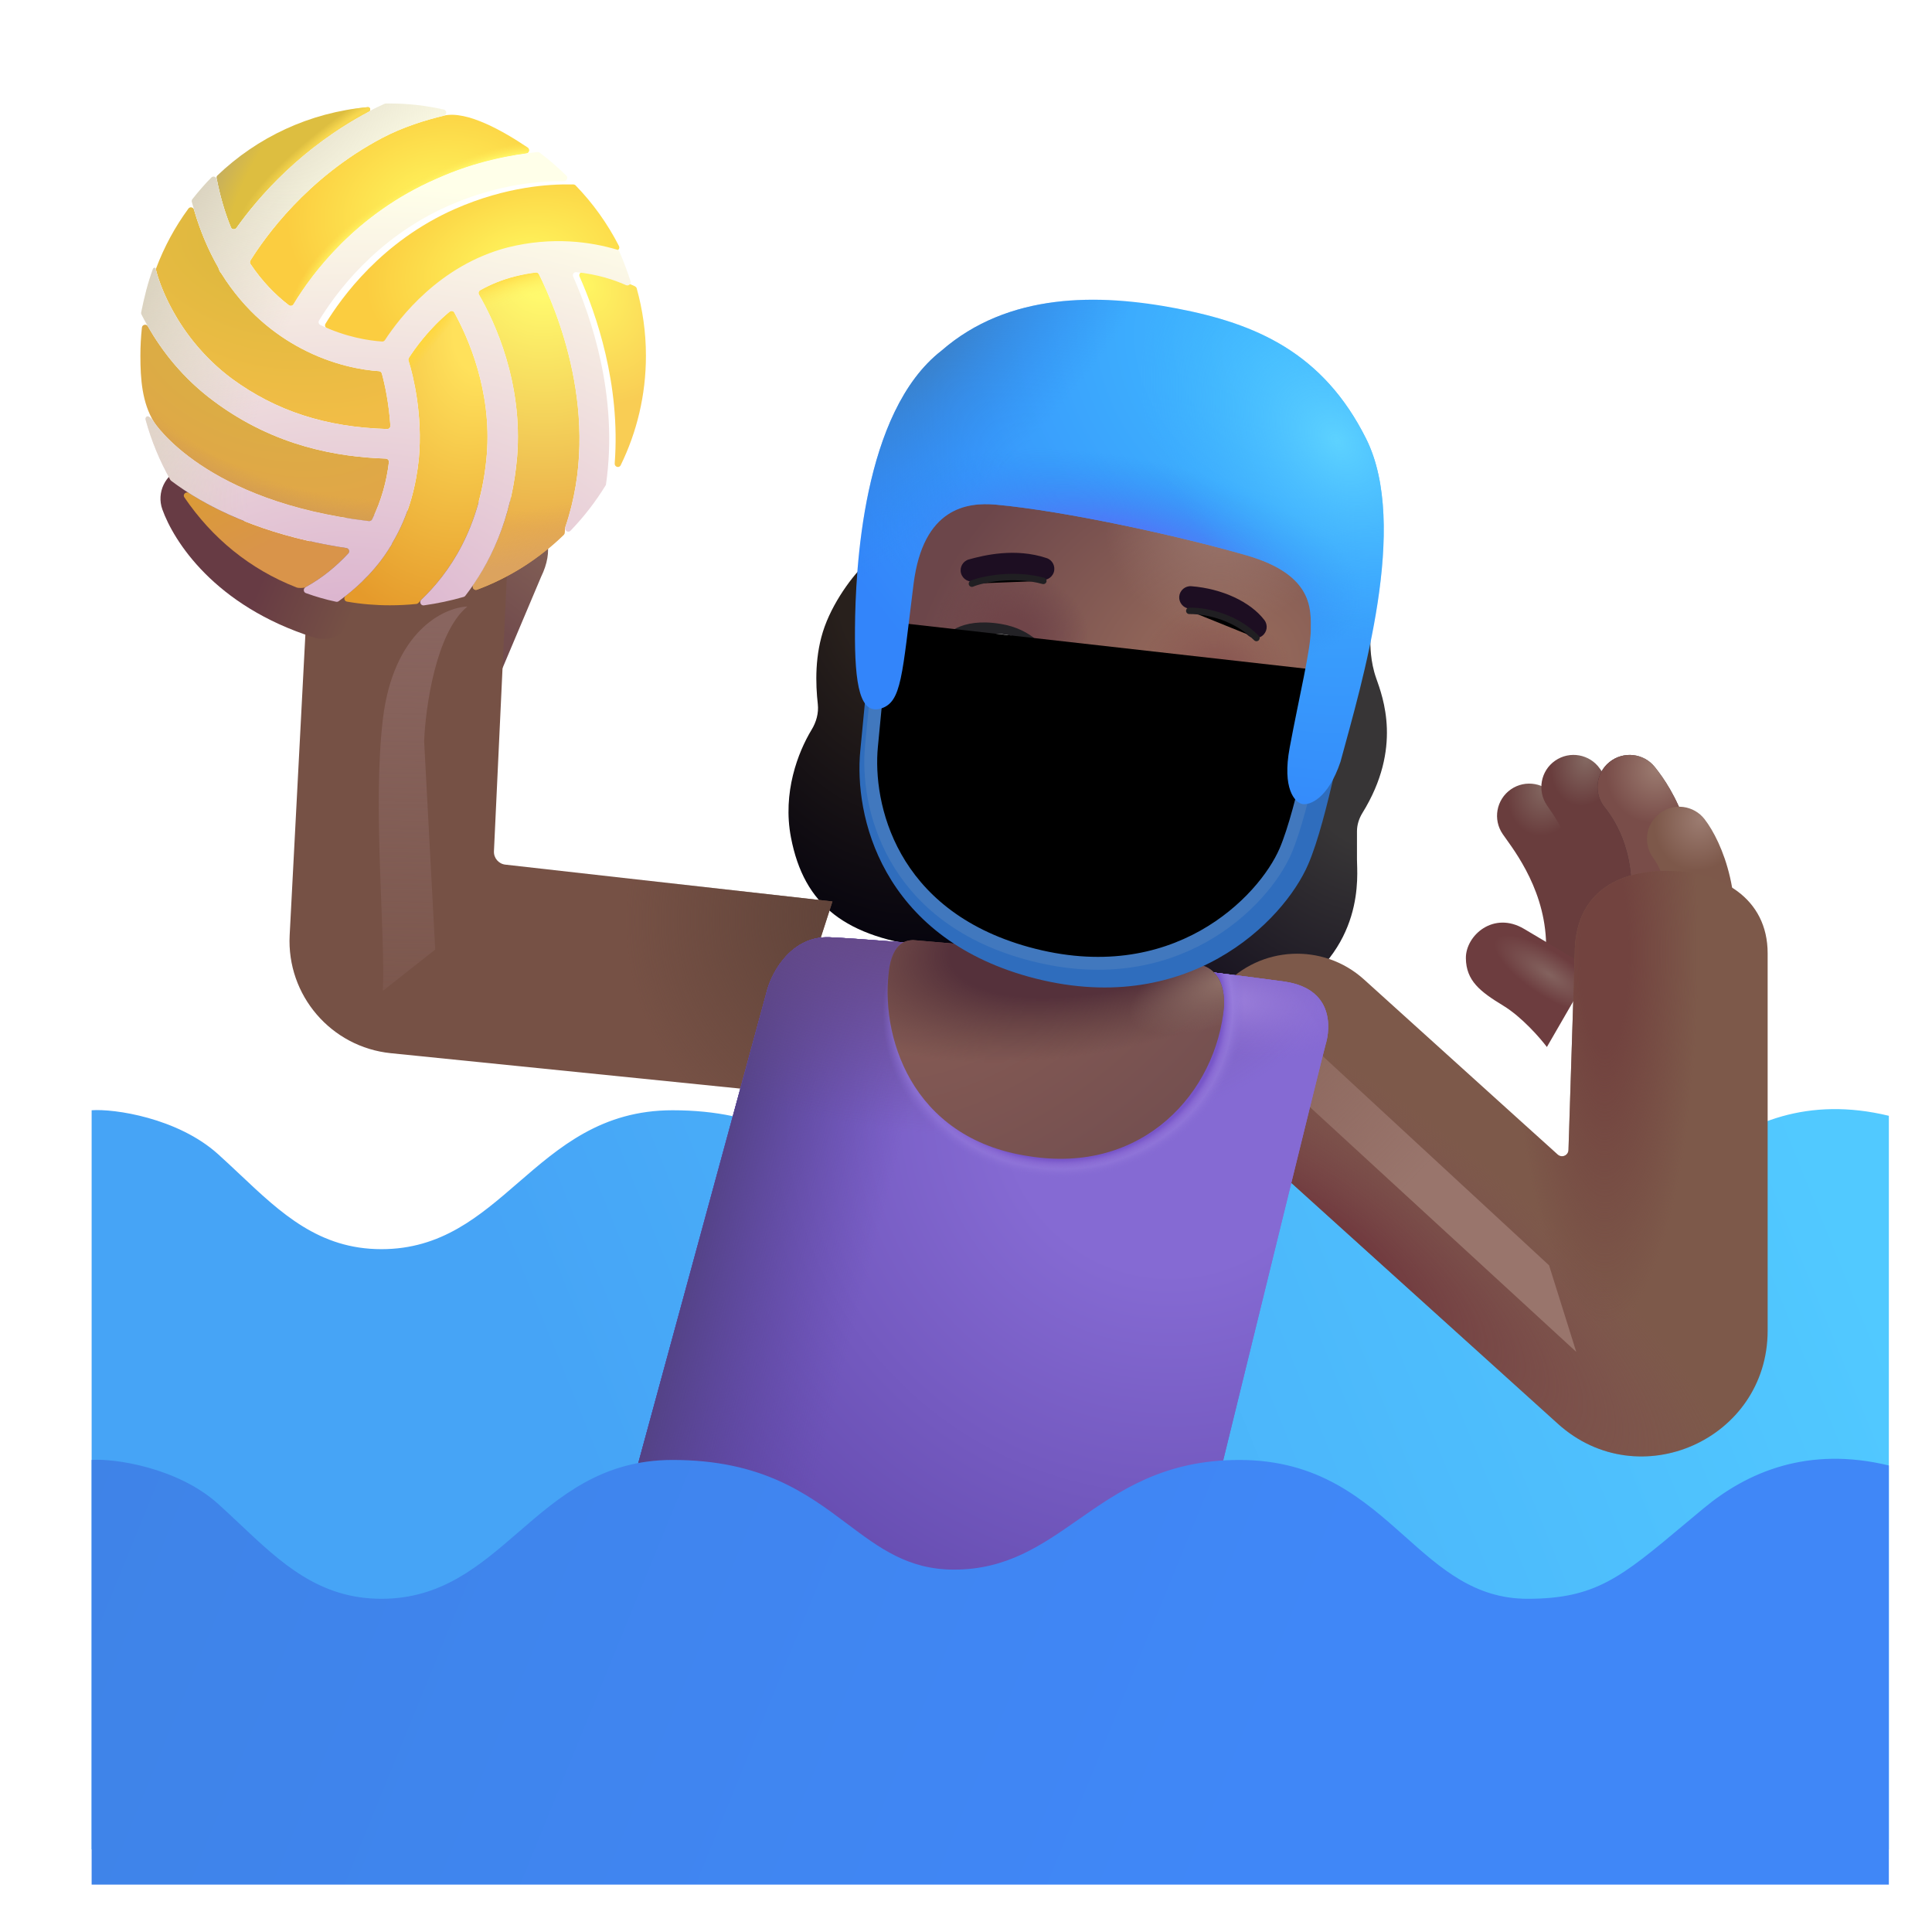 <svg viewBox="1 1 30 30" xmlns="http://www.w3.org/2000/svg">
<path d="M13.805 10.73C13.968 10.28 14.308 9.853 14.477 9.723L17.852 12.152L17.11 15.871C17.016 15.871 16.558 15.84 15.477 15.715C14.126 15.559 13.485 15.059 13.282 14.004C13.148 13.307 13.392 12.679 13.602 12.332C13.675 12.213 13.714 12.074 13.699 11.935C13.664 11.621 13.648 11.166 13.805 10.73Z" fill="url(#paint0_radial_3987_23704)"/>
<path d="M22.368 11.527C22.28 11.277 22.274 11.012 22.282 10.91C22.345 10.91 21.532 10.806 21.118 10.754L17.587 16.183L20.923 16.488C22.212 15.746 22.071 14.582 22.071 14.348V13.909C22.071 13.808 22.103 13.709 22.156 13.623C22.779 12.615 22.473 11.827 22.368 11.527Z" fill="url(#paint1_radial_3987_23704)"/>
<g filter="url(#filter0_iii_3987_23704)">
<path d="M30.18 29.867V18.476C28.922 18.172 27.982 18.578 27.305 19.14C27.198 19.229 27.098 19.312 27.004 19.392C26.022 20.214 25.625 20.547 24.57 20.547C23.752 20.547 23.227 20.079 22.667 19.58C22.023 19.006 21.332 18.39 20.094 18.39C18.922 18.39 18.235 18.869 17.59 19.319C17.019 19.718 16.48 20.093 15.664 20.093C14.952 20.093 14.505 19.757 14.007 19.383C13.384 18.916 12.684 18.39 11.293 18.39C10.195 18.39 9.538 18.959 8.898 19.513C8.293 20.037 7.704 20.547 6.773 20.547C5.805 20.547 5.214 19.989 4.579 19.39C4.466 19.284 4.352 19.176 4.234 19.07C3.609 18.508 2.622 18.364 2.273 18.39V29.867L30.18 29.867Z" fill="url(#paint2_linear_3987_23704)"/>
</g>
<path d="M8.625 8.961L9.083 9.006C9.147 9.012 9.211 9.026 9.265 9.062C9.507 9.22 9.603 9.545 9.402 9.957L8.531 12.019L7.64 11.178L8.625 8.961Z" fill="url(#paint3_linear_3987_23704)"/>
<g filter="url(#filter1_i_3987_23704)">
<path d="M5.298 16.121L5.633 9.708L8.727 9.333L8.47 14.818C8.465 14.923 8.542 15.014 8.647 15.026L13.726 15.598L12.773 18.552L6.869 17.954C5.941 17.86 5.249 17.053 5.298 16.121Z" fill="#765145"/>
<path d="M5.298 16.121L5.633 9.708L8.727 9.333L8.47 14.818C8.465 14.923 8.542 15.014 8.647 15.026L13.726 15.598L12.773 18.552L6.869 17.954C5.941 17.86 5.249 17.053 5.298 16.121Z" fill="url(#paint4_radial_3987_23704)"/>
</g>
<path fill-rule="evenodd" clip-rule="evenodd" d="M24.461 13.257C24.688 13.1 24.999 13.156 25.157 13.382C25.167 13.397 25.18 13.415 25.197 13.438C25.411 13.732 26.118 14.702 25.994 16.012C25.968 16.287 25.724 16.488 25.449 16.462C25.174 16.436 24.972 16.192 24.998 15.918C25.085 15.002 24.597 14.319 24.381 14.018C24.364 13.994 24.349 13.972 24.335 13.953C24.178 13.726 24.234 13.415 24.461 13.257Z" fill="url(#paint5_radial_3987_23704)"/>
<path fill-rule="evenodd" clip-rule="evenodd" d="M3.824 8.271C4.084 8.178 4.37 8.313 4.463 8.573C4.543 8.798 4.956 9.559 6.174 9.945C6.438 10.028 6.583 10.309 6.5 10.572C6.417 10.836 6.136 10.982 5.872 10.898C4.328 10.409 3.696 9.399 3.521 8.91C3.428 8.65 3.564 8.364 3.824 8.271Z" fill="url(#paint6_linear_3987_23704)"/>
<path fill-rule="evenodd" clip-rule="evenodd" d="M25.148 12.812C25.375 12.654 25.687 12.71 25.844 12.937C25.848 12.943 25.852 12.949 25.857 12.955C26.045 13.226 26.681 14.136 26.552 15.492C26.526 15.767 26.283 15.969 26.008 15.943C25.733 15.917 25.531 15.673 25.557 15.398C25.65 14.408 25.192 13.751 25.033 13.522C25.029 13.517 25.026 13.512 25.023 13.508C24.866 13.281 24.922 12.969 25.148 12.812Z" fill="url(#paint7_radial_3987_23704)"/>
<path fill-rule="evenodd" clip-rule="evenodd" d="M25.992 12.833C26.207 12.66 26.522 12.694 26.695 12.909C26.963 13.24 27.525 14.116 27.266 15.476C27.214 15.747 26.953 15.925 26.681 15.874C26.41 15.822 26.232 15.56 26.284 15.289C26.47 14.313 26.072 13.728 25.917 13.536C25.744 13.321 25.777 13.006 25.992 12.833Z" fill="url(#paint8_radial_3987_23704)"/>
<path fill-rule="evenodd" clip-rule="evenodd" d="M25.992 12.833C26.207 12.66 26.522 12.694 26.695 12.909C26.963 13.24 27.525 14.116 27.266 15.476C27.214 15.747 26.953 15.925 26.681 15.874C26.41 15.822 26.232 15.56 26.284 15.289C26.47 14.313 26.072 13.728 25.917 13.536C25.744 13.321 25.777 13.006 25.992 12.833Z" fill="url(#paint9_radial_3987_23704)"/>
<path fill-rule="evenodd" clip-rule="evenodd" d="M26.769 13.631C26.988 13.462 27.302 13.503 27.47 13.722C27.737 14.068 28.132 14.979 27.836 16.128C27.767 16.396 27.494 16.557 27.227 16.488C26.959 16.419 26.799 16.146 26.867 15.879C27.079 15.06 26.778 14.462 26.678 14.332C26.51 14.113 26.55 13.8 26.769 13.631Z" fill="url(#paint10_radial_3987_23704)"/>
<path d="M24.344 16.617C24.631 16.792 24.914 17.117 25.02 17.258L25.719 16.047C25.527 15.934 25.049 15.653 24.668 15.425C24.191 15.14 23.758 15.527 23.762 15.879C23.766 16.23 23.984 16.398 24.344 16.617Z" fill="url(#paint11_radial_3987_23704)"/>
<g filter="url(#filter2_i_3987_23704)">
<path fill-rule="evenodd" clip-rule="evenodd" d="M26.375 15.023C27.231 15.023 27.948 15.448 27.948 16.304V22.162C27.948 23.852 25.945 24.742 24.691 23.608L19.601 19.009C18.966 18.435 18.917 17.455 19.491 16.82C20.064 16.185 21.045 16.135 21.68 16.709L24.688 19.428C24.752 19.485 24.853 19.442 24.855 19.357L24.953 16.304C24.953 15.448 25.519 15.023 26.375 15.023Z" fill="#7D594A"/>
<path fill-rule="evenodd" clip-rule="evenodd" d="M26.375 15.023C27.231 15.023 27.948 15.448 27.948 16.304V22.162C27.948 23.852 25.945 24.742 24.691 23.608L19.601 19.009C18.966 18.435 18.917 17.455 19.491 16.82C20.064 16.185 21.045 16.135 21.68 16.709L24.688 19.428C24.752 19.485 24.853 19.442 24.855 19.357L24.953 16.304C24.953 15.448 25.519 15.023 26.375 15.023Z" fill="url(#paint12_radial_3987_23704)"/>
<path fill-rule="evenodd" clip-rule="evenodd" d="M26.375 15.023C27.231 15.023 27.948 15.448 27.948 16.304V22.162C27.948 23.852 25.945 24.742 24.691 23.608L19.601 19.009C18.966 18.435 18.917 17.455 19.491 16.82C20.064 16.185 21.045 16.135 21.68 16.709L24.688 19.428C24.752 19.485 24.853 19.442 24.855 19.357L24.953 16.304C24.953 15.448 25.519 15.023 26.375 15.023Z" fill="url(#paint13_radial_3987_23704)"/>
</g>
<g filter="url(#filter3_f_3987_23704)">
<path d="M25.476 21.992L20.835 17.726L20.913 16.82L25.054 20.648L25.476 21.992Z" fill="url(#paint14_linear_3987_23704)"/>
</g>
<path d="M3.424 5.167C3.421 5.175 3.42 5.184 3.422 5.192C3.452 5.322 3.71 6.215 4.6 6.88C5.287 7.382 6.054 7.633 7.011 7.662C7.041 7.663 7.064 7.638 7.062 7.609C7.039 7.269 6.978 6.974 6.929 6.799C6.923 6.779 6.905 6.764 6.884 6.763C6.625 6.747 6.165 6.669 5.676 6.41C5.28 6.201 4.811 5.847 4.436 5.244C4.434 5.241 4.431 5.238 4.428 5.235C4.42 5.226 4.414 5.214 4.408 5.202C4.402 5.189 4.397 5.175 4.392 5.16L4.388 5.151C4.242 4.895 4.112 4.599 4.013 4.256C4.001 4.216 3.949 4.206 3.925 4.24C3.718 4.522 3.549 4.834 3.424 5.167Z" fill="url(#paint15_radial_3987_23704)"/>
<path d="M3.388 7.548C3.398 7.569 4.185 8.791 6.728 9.091C6.748 9.093 6.769 9.083 6.778 9.064C6.926 8.768 7.005 8.464 7.039 8.176C7.042 8.148 7.02 8.122 6.991 8.121C6.255 8.095 5.277 7.939 4.328 7.235C3.829 6.867 3.506 6.433 3.298 6.069C3.274 6.027 3.21 6.038 3.204 6.086C3.188 6.23 3.18 6.376 3.18 6.525C3.18 6.894 3.208 7.251 3.388 7.548Z" fill="url(#paint16_radial_3987_23704)"/>
<path d="M3.388 7.548C3.398 7.569 4.185 8.791 6.728 9.091C6.748 9.093 6.769 9.083 6.778 9.064C6.926 8.768 7.005 8.464 7.039 8.176C7.042 8.148 7.02 8.122 6.991 8.121C6.255 8.095 5.277 7.939 4.328 7.235C3.829 6.867 3.506 6.433 3.298 6.069C3.274 6.027 3.21 6.038 3.204 6.086C3.188 6.23 3.18 6.376 3.18 6.525C3.18 6.894 3.208 7.251 3.388 7.548Z" fill="url(#paint17_radial_3987_23704)"/>
<path d="M5.605 10.122C5.637 10.134 5.703 10.132 5.736 10.122C5.739 10.121 5.742 10.12 5.744 10.118C6.017 9.967 6.231 9.784 6.408 9.592C6.435 9.563 6.418 9.516 6.378 9.51C5.246 9.338 4.459 8.991 3.933 8.655C3.887 8.626 3.832 8.679 3.863 8.723C4.293 9.355 4.879 9.839 5.605 10.122Z" fill="url(#paint18_radial_3987_23704)"/>
<path d="M7.467 10.378C7.498 10.374 7.519 10.334 7.542 10.312V10.312C7.962 9.912 8.464 9.211 8.559 8.06C8.639 7.071 8.27 6.244 8.055 5.854C8.04 5.827 8.005 5.821 7.981 5.841C7.657 6.111 7.446 6.409 7.35 6.557C7.342 6.57 7.34 6.585 7.344 6.599C7.42 6.845 7.565 7.445 7.504 8.123C7.463 8.517 7.36 8.982 7.094 9.428C7.09 9.433 7.088 9.439 7.086 9.445L7.083 9.453C7.08 9.461 7.075 9.47 7.07 9.477C7.067 9.48 7.064 9.483 7.062 9.487C6.897 9.761 6.668 10.018 6.367 10.253C6.333 10.28 6.345 10.335 6.388 10.342C6.605 10.38 6.827 10.399 7.055 10.399C7.194 10.399 7.331 10.392 7.467 10.378Z" fill="url(#paint19_radial_3987_23704)"/>
<path d="M7.467 10.378C7.498 10.374 7.519 10.334 7.542 10.312V10.312C7.962 9.912 8.464 9.211 8.559 8.06C8.639 7.071 8.27 6.244 8.055 5.854C8.04 5.827 8.005 5.821 7.981 5.841C7.657 6.111 7.446 6.409 7.35 6.557C7.342 6.57 7.34 6.585 7.344 6.599C7.42 6.845 7.565 7.445 7.504 8.123C7.463 8.517 7.36 8.982 7.094 9.428C7.09 9.433 7.088 9.439 7.086 9.445L7.083 9.453C7.08 9.461 7.075 9.47 7.07 9.477C7.067 9.48 7.064 9.483 7.062 9.487C6.897 9.761 6.668 10.018 6.367 10.253C6.333 10.28 6.345 10.335 6.388 10.342C6.605 10.38 6.827 10.399 7.055 10.399C7.194 10.399 7.331 10.392 7.467 10.378Z" fill="url(#paint20_linear_3987_23704)"/>
<path d="M9.754 9.305C9.779 9.28 9.767 9.225 9.776 9.191C9.777 9.19 9.777 9.188 9.777 9.187C10.365 7.473 9.625 5.769 9.368 5.258C9.359 5.24 9.34 5.23 9.32 5.232C9.216 5.244 9.111 5.263 8.998 5.292C8.806 5.34 8.623 5.414 8.457 5.507C8.432 5.521 8.425 5.551 8.438 5.575C8.685 6.005 9.12 6.941 9.03 8.092C8.956 8.964 8.673 9.61 8.35 10.081C8.322 10.121 8.362 10.174 8.407 10.157C8.915 9.968 9.372 9.675 9.754 9.305Z" fill="url(#paint21_radial_3987_23704)"/>
<path d="M9.754 9.305C9.779 9.28 9.767 9.225 9.776 9.191C9.777 9.19 9.777 9.188 9.777 9.187C10.365 7.473 9.625 5.769 9.368 5.258C9.359 5.24 9.34 5.23 9.32 5.232C9.216 5.244 9.111 5.263 8.998 5.292C8.806 5.34 8.623 5.414 8.457 5.507C8.432 5.521 8.425 5.551 8.438 5.575C8.685 6.005 9.12 6.941 9.03 8.092C8.956 8.964 8.673 9.61 8.35 10.081C8.322 10.121 8.362 10.174 8.407 10.157C8.915 9.968 9.372 9.675 9.754 9.305Z" fill="url(#paint22_radial_3987_23704)"/>
<path d="M9.754 9.305C9.779 9.28 9.767 9.225 9.776 9.191C9.777 9.19 9.777 9.188 9.777 9.187C10.365 7.473 9.625 5.769 9.368 5.258C9.359 5.24 9.34 5.23 9.32 5.232C9.216 5.244 9.111 5.263 8.998 5.292C8.806 5.34 8.623 5.414 8.457 5.507C8.432 5.521 8.425 5.551 8.438 5.575C8.685 6.005 9.12 6.941 9.03 8.092C8.956 8.964 8.673 9.61 8.35 10.081C8.322 10.121 8.362 10.174 8.407 10.157C8.915 9.968 9.372 9.675 9.754 9.305Z" fill="url(#paint23_radial_3987_23704)"/>
<g filter="url(#filter4_i_3987_23704)">
<path d="M10.786 5.475C10.778 5.449 10.744 5.438 10.719 5.427C10.543 5.348 10.28 5.259 9.949 5.226C9.911 5.222 9.884 5.26 9.9 5.295C10.153 5.868 10.539 6.959 10.445 8.196C10.441 8.251 10.514 8.274 10.538 8.224C10.789 7.711 10.93 7.134 10.93 6.524C10.93 6.161 10.879 5.808 10.786 5.475Z" fill="url(#paint24_radial_3987_23704)"/>
</g>
<g filter="url(#filter5_i_3987_23704)">
<path d="M6.977 6.281C7.2 5.941 7.823 5.118 8.883 4.842C9.509 4.686 10.053 4.74 10.453 4.841C10.495 4.851 10.531 4.809 10.511 4.77C10.334 4.423 10.106 4.105 9.837 3.828C9.819 3.808 9.783 3.814 9.756 3.814V3.814C9.447 3.809 8.769 3.841 7.964 4.195C6.828 4.697 6.204 5.568 5.954 5.977C5.939 6.002 5.949 6.034 5.975 6.047C6.374 6.237 6.734 6.29 6.932 6.303C6.95 6.305 6.967 6.296 6.977 6.281Z" fill="url(#paint25_radial_3987_23704)"/>
</g>
<path d="M9.193 3.291C9.231 3.317 9.216 3.376 9.171 3.382C8.793 3.434 8.307 3.538 7.776 3.777C6.524 4.322 5.838 5.257 5.558 5.725C5.543 5.75 5.509 5.757 5.485 5.739C5.277 5.58 5.07 5.369 4.889 5.099C4.878 5.083 4.878 5.062 4.888 5.045C5.105 4.698 5.76 3.76 6.94 3.139C7.259 2.972 7.604 2.865 7.89 2.796C8.251 2.711 8.828 3.043 9.193 3.291Z" fill="url(#paint26_radial_3987_23704)"/>
<path d="M9.193 3.291C9.231 3.317 9.216 3.376 9.171 3.382C8.793 3.434 8.307 3.538 7.776 3.777C6.524 4.322 5.838 5.257 5.558 5.725C5.543 5.75 5.509 5.757 5.485 5.739C5.277 5.58 5.07 5.369 4.889 5.099C4.878 5.083 4.878 5.062 4.888 5.045C5.105 4.698 5.76 3.76 6.94 3.139C7.259 2.972 7.604 2.865 7.89 2.796C8.251 2.711 8.828 3.043 9.193 3.291Z" fill="url(#paint27_radial_3987_23704)"/>
<path d="M4.373 3.727C4.359 3.74 4.362 3.764 4.366 3.783V3.783C4.421 4.064 4.496 4.311 4.585 4.53C4.6 4.566 4.649 4.571 4.672 4.539C5.013 4.06 5.679 3.288 6.731 2.732V2.732C6.762 2.712 6.749 2.661 6.712 2.664C5.807 2.744 4.992 3.134 4.373 3.727Z" fill="url(#paint28_radial_3987_23704)"/>
<path d="M4.373 3.727C4.359 3.74 4.362 3.764 4.366 3.783V3.783C4.421 4.064 4.496 4.311 4.585 4.53C4.6 4.566 4.649 4.571 4.672 4.539C5.013 4.06 5.679 3.288 6.731 2.732V2.732C6.762 2.712 6.749 2.661 6.712 2.664C5.807 2.744 4.992 3.134 4.373 3.727Z" fill="url(#paint29_radial_3987_23704)"/>
<path d="M8.883 4.842C7.823 5.118 7.2 5.941 6.977 6.281C6.967 6.296 6.95 6.305 6.932 6.303C6.734 6.29 6.374 6.237 5.975 6.047C5.949 6.034 5.939 6.002 5.954 5.977C6.204 5.568 6.828 4.697 7.964 4.195C8.769 3.841 9.447 3.809 9.756 3.814C9.802 3.815 9.826 3.759 9.794 3.727C9.661 3.599 9.527 3.478 9.379 3.37C9.37 3.363 9.357 3.36 9.345 3.361C8.949 3.404 8.393 3.499 7.776 3.777C6.524 4.322 5.838 5.257 5.558 5.725C5.542 5.75 5.509 5.757 5.485 5.739C5.277 5.58 5.07 5.369 4.889 5.099C4.878 5.083 4.878 5.062 4.888 5.046C5.105 4.698 5.76 3.76 6.94 3.139C7.259 2.972 7.604 2.865 7.89 2.797C7.941 2.784 7.943 2.713 7.892 2.702C7.623 2.64 7.339 2.607 7.055 2.607C7.03 2.607 7.011 2.607 6.994 2.607C6.986 2.607 6.978 2.608 6.971 2.612C6.891 2.651 6.811 2.682 6.731 2.732C5.679 3.288 5.013 4.06 4.672 4.539C4.649 4.571 4.6 4.566 4.586 4.53C4.496 4.311 4.421 4.064 4.366 3.783C4.358 3.744 4.311 3.729 4.283 3.756C4.178 3.861 4.08 3.976 3.988 4.092C3.978 4.104 3.975 4.12 3.979 4.135C4.083 4.53 4.225 4.866 4.388 5.152C4.39 5.154 4.391 5.157 4.392 5.161C4.402 5.188 4.411 5.216 4.429 5.235C4.431 5.238 4.434 5.241 4.436 5.244C4.811 5.847 5.28 6.201 5.676 6.41C6.165 6.669 6.625 6.747 6.884 6.763C6.905 6.764 6.923 6.779 6.929 6.799C6.978 6.974 7.039 7.269 7.062 7.61C7.064 7.639 7.04 7.663 7.011 7.662C6.055 7.633 5.287 7.382 4.6 6.88C3.649 6.169 3.419 5.198 3.419 5.177C3.419 5.151 3.383 5.152 3.375 5.176C3.295 5.392 3.24 5.617 3.193 5.849C3.19 5.86 3.192 5.872 3.197 5.882C3.397 6.277 3.74 6.802 4.328 7.235C5.277 7.939 6.255 8.095 6.991 8.121C7.02 8.122 7.042 8.148 7.039 8.176C7.005 8.464 6.926 8.768 6.778 9.064C6.769 9.083 6.748 9.093 6.728 9.091C4.185 8.791 3.398 7.569 3.388 7.548C3.369 7.518 3.344 7.491 3.313 7.471C3.282 7.452 3.252 7.483 3.261 7.518C3.353 7.852 3.481 8.159 3.644 8.448C3.647 8.454 3.652 8.459 3.657 8.464C4.169 8.851 5.028 9.305 6.378 9.51C6.418 9.516 6.435 9.563 6.409 9.592C6.231 9.784 6.017 9.967 5.744 10.118C5.706 10.139 5.709 10.196 5.75 10.21C5.9 10.264 6.056 10.31 6.219 10.344C6.232 10.347 6.246 10.344 6.258 10.336C6.612 10.079 6.877 9.793 7.062 9.487C7.064 9.483 7.067 9.48 7.07 9.477C7.075 9.47 7.08 9.461 7.083 9.453C7.086 9.444 7.089 9.435 7.094 9.428C7.36 8.982 7.463 8.517 7.504 8.123C7.565 7.445 7.42 6.845 7.344 6.599C7.34 6.585 7.342 6.57 7.35 6.557C7.446 6.409 7.657 6.111 7.981 5.841C8.005 5.821 8.04 5.827 8.055 5.854C8.27 6.244 8.639 7.071 8.559 8.06C8.464 9.211 7.962 9.912 7.542 10.312C7.506 10.346 7.534 10.408 7.583 10.4C7.794 10.37 8.003 10.326 8.199 10.269C8.209 10.267 8.218 10.261 8.225 10.252C8.597 9.772 8.947 9.076 9.03 8.092C9.121 6.941 8.685 6.005 8.438 5.575C8.425 5.551 8.433 5.521 8.457 5.507C8.623 5.414 8.806 5.34 8.998 5.292C9.111 5.263 9.216 5.244 9.32 5.232C9.34 5.23 9.359 5.24 9.368 5.258C9.625 5.769 10.365 7.473 9.777 9.187C9.76 9.238 9.822 9.279 9.859 9.241C10.063 9.03 10.246 8.794 10.403 8.539C10.407 8.534 10.409 8.527 10.41 8.52C10.607 7.151 10.175 5.918 9.9 5.295C9.884 5.26 9.912 5.222 9.949 5.226C10.28 5.259 10.543 5.348 10.719 5.427C10.76 5.446 10.805 5.408 10.791 5.366C10.739 5.206 10.681 5.052 10.617 4.905C10.611 4.892 10.6 4.882 10.586 4.878C10.178 4.756 9.581 4.668 8.883 4.842Z" fill="url(#paint30_radial_3987_23704)"/>
<path d="M8.883 4.842C7.823 5.118 7.2 5.941 6.977 6.281C6.967 6.296 6.95 6.305 6.932 6.303C6.734 6.29 6.374 6.237 5.975 6.047C5.949 6.034 5.939 6.002 5.954 5.977C6.204 5.568 6.828 4.697 7.964 4.195C8.769 3.841 9.447 3.809 9.756 3.814C9.802 3.815 9.826 3.759 9.794 3.727C9.661 3.599 9.527 3.478 9.379 3.37C9.37 3.363 9.357 3.36 9.345 3.361C8.949 3.404 8.393 3.499 7.776 3.777C6.524 4.322 5.838 5.257 5.558 5.725C5.542 5.75 5.509 5.757 5.485 5.739C5.277 5.58 5.07 5.369 4.889 5.099C4.878 5.083 4.878 5.062 4.888 5.046C5.105 4.698 5.76 3.76 6.94 3.139C7.259 2.972 7.604 2.865 7.89 2.797C7.941 2.784 7.943 2.713 7.892 2.702C7.623 2.64 7.339 2.607 7.055 2.607C7.03 2.607 7.011 2.607 6.994 2.607C6.986 2.607 6.978 2.608 6.971 2.612C6.891 2.651 6.811 2.682 6.731 2.732C5.679 3.288 5.013 4.06 4.672 4.539C4.649 4.571 4.6 4.566 4.586 4.53C4.496 4.311 4.421 4.064 4.366 3.783C4.358 3.744 4.311 3.729 4.283 3.756C4.178 3.861 4.08 3.976 3.988 4.092C3.978 4.104 3.975 4.12 3.979 4.135C4.083 4.53 4.225 4.866 4.388 5.152C4.39 5.154 4.391 5.157 4.392 5.161C4.402 5.188 4.411 5.216 4.429 5.235C4.431 5.238 4.434 5.241 4.436 5.244C4.811 5.847 5.28 6.201 5.676 6.41C6.165 6.669 6.625 6.747 6.884 6.763C6.905 6.764 6.923 6.779 6.929 6.799C6.978 6.974 7.039 7.269 7.062 7.61C7.064 7.639 7.04 7.663 7.011 7.662C6.055 7.633 5.287 7.382 4.6 6.88C3.649 6.169 3.419 5.198 3.419 5.177C3.419 5.151 3.383 5.152 3.375 5.176C3.295 5.392 3.24 5.617 3.193 5.849C3.19 5.86 3.192 5.872 3.197 5.882C3.397 6.277 3.74 6.802 4.328 7.235C5.277 7.939 6.255 8.095 6.991 8.121C7.02 8.122 7.042 8.148 7.039 8.176C7.005 8.464 6.926 8.768 6.778 9.064C6.769 9.083 6.748 9.093 6.728 9.091C4.185 8.791 3.398 7.569 3.388 7.548C3.369 7.518 3.344 7.491 3.313 7.471C3.282 7.452 3.252 7.483 3.261 7.518C3.353 7.852 3.481 8.159 3.644 8.448C3.647 8.454 3.652 8.459 3.657 8.464C4.169 8.851 5.028 9.305 6.378 9.51C6.418 9.516 6.435 9.563 6.409 9.592C6.231 9.784 6.017 9.967 5.744 10.118C5.706 10.139 5.709 10.196 5.75 10.21C5.9 10.264 6.056 10.31 6.219 10.344C6.232 10.347 6.246 10.344 6.258 10.336C6.612 10.079 6.877 9.793 7.062 9.487C7.064 9.483 7.067 9.48 7.07 9.477C7.075 9.47 7.08 9.461 7.083 9.453C7.086 9.444 7.089 9.435 7.094 9.428C7.36 8.982 7.463 8.517 7.504 8.123C7.565 7.445 7.42 6.845 7.344 6.599C7.34 6.585 7.342 6.57 7.35 6.557C7.446 6.409 7.657 6.111 7.981 5.841C8.005 5.821 8.04 5.827 8.055 5.854C8.27 6.244 8.639 7.071 8.559 8.06C8.464 9.211 7.962 9.912 7.542 10.312C7.506 10.346 7.534 10.408 7.583 10.4C7.794 10.37 8.003 10.326 8.199 10.269C8.209 10.267 8.218 10.261 8.225 10.252C8.597 9.772 8.947 9.076 9.03 8.092C9.121 6.941 8.685 6.005 8.438 5.575C8.425 5.551 8.433 5.521 8.457 5.507C8.623 5.414 8.806 5.34 8.998 5.292C9.111 5.263 9.216 5.244 9.32 5.232C9.34 5.23 9.359 5.24 9.368 5.258C9.625 5.769 10.365 7.473 9.777 9.187C9.76 9.238 9.822 9.279 9.859 9.241C10.063 9.03 10.246 8.794 10.403 8.539C10.407 8.534 10.409 8.527 10.41 8.52C10.607 7.151 10.175 5.918 9.9 5.295C9.884 5.26 9.912 5.222 9.949 5.226C10.28 5.259 10.543 5.348 10.719 5.427C10.76 5.446 10.805 5.408 10.791 5.366C10.739 5.206 10.681 5.052 10.617 4.905C10.611 4.892 10.6 4.882 10.586 4.878C10.178 4.756 9.581 4.668 8.883 4.842Z" fill="url(#paint31_radial_3987_23704)"/>
<path d="M12.914 16.367L10.773 24.226L15.383 26.398L19.805 24.445C20.388 22.065 21.561 17.286 21.586 17.211C21.617 17.117 21.805 16.367 20.945 16.242C18.336 15.883 14.617 15.586 13.883 15.554C13.295 15.529 12.992 16.086 12.914 16.367Z" fill="url(#paint32_radial_3987_23704)"/>
<path d="M12.914 16.367L10.773 24.226L15.383 26.398L19.805 24.445C20.388 22.065 21.561 17.286 21.586 17.211C21.617 17.117 21.805 16.367 20.945 16.242C18.336 15.883 14.617 15.586 13.883 15.554C13.295 15.529 12.992 16.086 12.914 16.367Z" fill="url(#paint33_linear_3987_23704)"/>
<path d="M12.914 16.367L10.773 24.226L15.383 26.398L19.805 24.445C20.388 22.065 21.561 17.286 21.586 17.211C21.617 17.117 21.805 16.367 20.945 16.242C18.336 15.883 14.617 15.586 13.883 15.554C13.295 15.529 12.992 16.086 12.914 16.367Z" fill="url(#paint34_radial_3987_23704)"/>
<path d="M12.914 16.367L10.773 24.226L15.383 26.398L19.805 24.445C20.388 22.065 21.561 17.286 21.586 17.211C21.617 17.117 21.805 16.367 20.945 16.242C18.336 15.883 14.617 15.586 13.883 15.554C13.295 15.529 12.992 16.086 12.914 16.367Z" fill="url(#paint35_radial_3987_23704)"/>
<path d="M12.914 16.367L10.773 24.226L15.383 26.398L19.805 24.445C20.388 22.065 21.561 17.286 21.586 17.211C21.617 17.117 21.805 16.367 20.945 16.242C18.336 15.883 14.617 15.586 13.883 15.554C13.295 15.529 12.992 16.086 12.914 16.367Z" fill="url(#paint36_radial_3987_23704)"/>
<path d="M12.914 16.367L10.773 24.226L15.383 26.398L19.805 24.445C20.388 22.065 21.561 17.286 21.586 17.211C21.617 17.117 21.805 16.367 20.945 16.242C18.336 15.883 14.617 15.586 13.883 15.554C13.295 15.529 12.992 16.086 12.914 16.367Z" fill="url(#paint37_radial_3987_23704)"/>
<path d="M12.914 16.367L10.773 24.226L15.383 26.398L19.805 24.445C20.388 22.065 21.561 17.286 21.586 17.211C21.617 17.117 21.805 16.367 20.945 16.242C18.336 15.883 14.617 15.586 13.883 15.554C13.295 15.529 12.992 16.086 12.914 16.367Z" fill="url(#paint38_radial_3987_23704)"/>
<path d="M12.914 16.367L10.773 24.226L15.383 26.398L19.805 24.445C20.388 22.065 21.561 17.286 21.586 17.211C21.617 17.117 21.805 16.367 20.945 16.242C18.336 15.883 14.617 15.586 13.883 15.554C13.295 15.529 12.992 16.086 12.914 16.367Z" fill="url(#paint39_linear_3987_23704)"/>
<path d="M12.914 16.367L10.773 24.226L15.383 26.398L19.805 24.445C20.388 22.065 21.561 17.286 21.586 17.211C21.617 17.117 21.805 16.367 20.945 16.242C18.336 15.883 14.617 15.586 13.883 15.554C13.295 15.529 12.992 16.086 12.914 16.367Z" fill="url(#paint40_radial_3987_23704)"/>
<path d="M12.914 16.367L10.773 24.226L15.383 26.398L19.805 24.445C20.388 22.065 21.561 17.286 21.586 17.211C21.617 17.117 21.805 16.367 20.945 16.242C18.336 15.883 14.617 15.586 13.883 15.554C13.295 15.529 12.992 16.086 12.914 16.367Z" fill="url(#paint41_radial_3987_23704)"/>
<path d="M12.914 16.367L10.773 24.226L15.383 26.398L19.805 24.445C20.388 22.065 21.561 17.286 21.586 17.211C21.617 17.117 21.805 16.367 20.945 16.242C18.336 15.883 14.617 15.586 13.883 15.554C13.295 15.529 12.992 16.086 12.914 16.367Z" fill="url(#paint42_radial_3987_23704)"/>
<path d="M12.914 16.367L10.773 24.226L15.383 26.398L19.805 24.445C20.388 22.065 21.561 17.286 21.586 17.211C21.617 17.117 21.805 16.367 20.945 16.242C18.336 15.883 14.617 15.586 13.883 15.554C13.295 15.529 12.992 16.086 12.914 16.367Z" fill="url(#paint43_radial_3987_23704)"/>
<path d="M14.812 16.015C14.89 15.578 15.136 15.605 15.175 15.597L19.523 15.976C19.692 15.961 20.026 16.069 20.007 16.625C19.89 17.953 18.758 19.242 16.973 18.953C15.133 18.675 14.652 17.058 14.812 16.015Z" fill="url(#paint44_radial_3987_23704)"/>
<path d="M14.812 16.015C14.89 15.578 15.136 15.605 15.175 15.597L19.523 15.976C19.692 15.961 20.026 16.069 20.007 16.625C19.89 17.953 18.758 19.242 16.973 18.953C15.133 18.675 14.652 17.058 14.812 16.015Z" fill="url(#paint45_radial_3987_23704)"/>
<path d="M14.812 16.015C14.89 15.578 15.136 15.605 15.175 15.597L19.523 15.976C19.692 15.961 20.026 16.069 20.007 16.625C19.89 17.953 18.758 19.242 16.973 18.953C15.133 18.675 14.652 17.058 14.812 16.015Z" fill="url(#paint46_radial_3987_23704)"/>
<g filter="url(#filter6_iii_3987_23704)">
<path d="M30.18 30.414V23.906C28.922 23.601 27.982 24.008 27.305 24.57C27.198 24.659 27.098 24.742 27.004 24.821C26.022 25.644 25.625 25.976 24.57 25.976C23.752 25.976 23.227 25.509 22.667 25.009C22.023 24.436 21.332 23.82 20.094 23.82C18.922 23.82 18.235 24.299 17.59 24.749C17.019 25.147 16.48 25.523 15.664 25.523C14.952 25.523 14.505 25.187 14.007 24.813C13.384 24.346 12.684 23.82 11.293 23.82C10.195 23.82 9.538 24.389 8.898 24.943C8.293 25.466 7.704 25.976 6.773 25.976C5.805 25.976 5.214 25.419 4.579 24.82C4.466 24.713 4.352 24.606 4.234 24.5C3.609 23.937 2.622 23.794 2.273 23.82V30.414L30.18 30.414Z" fill="url(#paint47_linear_3987_23704)"/>
</g>
<g filter="url(#filter7_f_3987_23704)">
<path d="M6.945 12.168C7.108 10.805 7.888 10.433 8.258 10.418C7.77 10.818 7.607 11.98 7.586 12.511L7.758 15.745L6.945 16.386C6.987 15.521 6.783 13.53 6.945 12.168Z" fill="url(#paint48_linear_3987_23704)"/>
</g>
<g filter="url(#filter8_i_3987_23704)">
<path d="M14.532 12.59L14.719 10.644C15.168 7.788 16.074 7.387 16.471 7.543C17.471 7.543 19.802 7.693 21.127 8.293C22.452 8.893 22.032 10.631 21.656 11.426C21.526 12.004 21.239 13.568 20.961 14.215C20.624 14.996 19.238 16.436 16.945 15.801C14.814 15.21 14.446 13.488 14.532 12.59Z" fill="url(#paint49_radial_3987_23704)"/>
<path d="M14.532 12.59L14.719 10.644C15.168 7.788 16.074 7.387 16.471 7.543C17.471 7.543 19.802 7.693 21.127 8.293C22.452 8.893 22.032 10.631 21.656 11.426C21.526 12.004 21.239 13.568 20.961 14.215C20.624 14.996 19.238 16.436 16.945 15.801C14.814 15.21 14.446 13.488 14.532 12.59Z" fill="url(#paint50_radial_3987_23704)"/>
<path d="M14.532 12.59L14.719 10.644C15.168 7.788 16.074 7.387 16.471 7.543C17.471 7.543 19.802 7.693 21.127 8.293C22.452 8.893 22.032 10.631 21.656 11.426C21.526 12.004 21.239 13.568 20.961 14.215C20.624 14.996 19.238 16.436 16.945 15.801C14.814 15.21 14.446 13.488 14.532 12.59Z" fill="url(#paint51_radial_3987_23704)"/>
<path d="M14.532 12.59L14.719 10.644C15.168 7.788 16.074 7.387 16.471 7.543C17.471 7.543 19.802 7.693 21.127 8.293C22.452 8.893 22.032 10.631 21.656 11.426C21.526 12.004 21.239 13.568 20.961 14.215C20.624 14.996 19.238 16.436 16.945 15.801C14.814 15.21 14.446 13.488 14.532 12.59Z" fill="url(#paint52_radial_3987_23704)"/>
</g>
<g filter="url(#filter9_i_3987_23704)">
<path fill-rule="evenodd" clip-rule="evenodd" d="M17.141 10.198C16.761 10.071 16.363 10.161 16.138 10.224C16.045 10.25 15.949 10.195 15.923 10.102C15.897 10.009 15.951 9.913 16.044 9.887C16.277 9.822 16.765 9.703 17.252 9.866C17.344 9.896 17.393 9.995 17.363 10.087C17.332 10.179 17.233 10.228 17.141 10.198Z" fill="#1D0E22"/>
</g>
<g filter="url(#filter10_i_3987_23704)">
<path fill-rule="evenodd" clip-rule="evenodd" d="M19.311 10.463C19.304 10.56 19.376 10.644 19.472 10.652C19.885 10.684 20.218 10.861 20.355 11.04C20.413 11.117 20.523 11.132 20.6 11.073C20.677 11.015 20.692 10.905 20.633 10.828C20.418 10.546 19.977 10.34 19.5 10.303C19.403 10.295 19.319 10.367 19.311 10.463Z" fill="#1D0E22"/>
</g>
<g filter="url(#filter11_f_3987_23704)">
<path d="M17.638 11.945L17.103 12.959C16.994 13.168 17.117 13.419 17.351 13.463L17.849 13.555C18.082 13.598 18.288 13.403 18.26 13.173L18.122 12.034C18.095 11.783 17.758 11.721 17.638 11.945Z" fill="#6F4049"/>
</g>
<g filter="url(#filter12_f_3987_23704)">
<path d="M17.821 11.806L17.285 12.82C17.176 13.028 17.299 13.28 17.533 13.323L18.031 13.415C18.264 13.458 18.471 13.264 18.442 13.033L18.305 11.895C18.277 11.643 17.94 11.581 17.821 11.806Z" fill="url(#paint53_radial_3987_23704)"/>
<path d="M17.821 11.806L17.285 12.82C17.176 13.028 17.299 13.28 17.533 13.323L18.031 13.415C18.264 13.458 18.471 13.264 18.442 13.033L18.305 11.895C18.277 11.643 17.94 11.581 17.821 11.806Z" fill="url(#paint54_radial_3987_23704)"/>
</g>
<path d="M16.788 13.594L16.788 13.594C17.009 13.772 17.289 13.905 17.604 13.968C17.921 14.032 18.228 14.016 18.501 13.937L18.501 13.937L18.501 13.937C18.572 13.917 18.637 13.949 18.669 14C18.702 14.051 18.703 14.124 18.649 14.178M16.788 13.594L18.614 14.143M16.788 13.594L16.788 13.593C16.729 13.547 16.657 13.554 16.608 13.588C16.559 13.623 16.528 13.689 16.558 13.759M16.788 13.594L16.604 13.74M18.649 14.178C18.649 14.178 18.649 14.178 18.649 14.178L18.614 14.143M18.649 14.178C18.649 14.178 18.649 14.178 18.649 14.178L18.614 14.143M18.649 14.178C18.36 14.469 17.93 14.615 17.492 14.527C17.053 14.439 16.712 14.139 16.558 13.759M18.614 14.143C18.337 14.422 17.923 14.562 17.502 14.478C17.08 14.393 16.752 14.104 16.604 13.74M16.558 13.759C16.558 13.759 16.558 13.76 16.559 13.76L16.604 13.74M16.558 13.759C16.558 13.759 16.558 13.759 16.558 13.759L16.604 13.74" fill="#87014E" stroke="url(#paint55_radial_3987_23704)" stroke-width="0.1"/>
<g filter="url(#filter13_i_3987_23704)">
<path d="M15.544 11.03C15.544 11.178 15.661 11.223 15.712 11.261L17.204 11.292C17.17 11.138 16.934 10.818 16.434 10.737C15.809 10.636 15.544 10.912 15.544 11.03Z" fill="#232226"/>
</g>
<g filter="url(#filter14_i_3987_23704)">
<path d="M20.622 12.048C20.568 12.187 20.443 12.185 20.382 12.202L18.98 11.69C19.067 11.559 19.403 11.346 19.898 11.452C20.517 11.584 20.665 11.938 20.622 12.048Z" fill="#232226"/>
</g>
<path d="M19.654 11.46C20.077 11.538 20.38 11.895 20.404 12.307C20.412 12.425 20.306 12.517 20.19 12.496L18.746 12.229C18.654 12.212 18.596 12.114 18.631 12.026C18.789 11.626 19.213 11.378 19.654 11.46Z" fill="white"/>
<path d="M19.488 11.611C19.808 11.67 20.017 11.978 19.959 12.295C19.949 12.348 19.931 12.399 19.909 12.444L18.793 12.238C18.789 12.185 18.791 12.134 18.8 12.081C18.859 11.764 19.167 11.552 19.488 11.611Z" fill="url(#paint56_radial_3987_23704)"/>
<path d="M19.05 12.127C19.084 11.944 19.258 11.824 19.442 11.858C19.626 11.892 19.745 12.066 19.712 12.25C19.701 12.305 19.678 12.355 19.646 12.395L19.061 12.287C19.043 12.238 19.04 12.183 19.05 12.127Z" fill="black"/>
<g filter="url(#filter15_f_3987_23704)">
<path d="M19.419 11.726C19.45 11.788 19.352 11.839 19.242 11.894C19.131 11.948 19.05 11.986 19.019 11.924C18.988 11.862 19.053 11.767 19.163 11.712C19.274 11.657 19.389 11.664 19.419 11.726Z" fill="#C7A7A3"/>
<path d="M19.419 11.726C19.45 11.788 19.352 11.839 19.242 11.894C19.131 11.948 19.05 11.986 19.019 11.924C18.988 11.862 19.053 11.767 19.163 11.712C19.274 11.657 19.389 11.664 19.419 11.726Z" fill="url(#paint57_radial_3987_23704)"/>
</g>
<g filter="url(#filter16_f_3987_23704)">
<path d="M19.907 12.205C19.914 12.053 19.847 11.925 19.814 11.88L19.613 12.033L19.661 12.193L19.907 12.205Z" fill="url(#paint58_linear_3987_23704)"/>
</g>
<path d="M16.638 10.859C16.218 10.781 15.81 11.005 15.642 11.378C15.592 11.485 15.659 11.607 15.773 11.628L17.206 11.893C17.297 11.91 17.386 11.84 17.384 11.746C17.38 11.319 17.073 10.939 16.638 10.859Z" fill="white"/>
<path d="M16.738 11.058C16.42 10.999 16.117 11.21 16.059 11.525C16.049 11.577 16.048 11.631 16.052 11.68L17.159 11.885C17.181 11.838 17.198 11.79 17.208 11.738C17.264 11.422 17.056 11.117 16.738 11.058Z" fill="url(#paint59_radial_3987_23704)"/>
<path d="M16.961 11.692C16.994 11.509 16.875 11.336 16.693 11.303C16.511 11.269 16.338 11.388 16.304 11.57C16.294 11.625 16.297 11.68 16.313 11.728L16.894 11.836C16.925 11.796 16.951 11.746 16.961 11.692Z" fill="black"/>
<g filter="url(#filter17_f_3987_23704)">
<path d="M17.167 11.659C17.201 11.474 17.074 11.324 17.04 11.279L16.823 11.423L16.894 11.675L17.167 11.659Z" fill="url(#paint60_linear_3987_23704)"/>
</g>
<g filter="url(#filter18_f_3987_23704)">
<ellipse cx="16.52" cy="11.271" rx="0.254" ry="0.129" transform="rotate(-17.442 16.52 11.271)" fill="#C7A7A3" fill-opacity="0.9"/>
<ellipse cx="16.52" cy="11.271" rx="0.254" ry="0.129" transform="rotate(-17.442 16.52 11.271)" fill="url(#paint61_radial_3987_23704)"/>
</g>
<g filter="url(#filter19_f_3987_23704)">
<path d="M16.092 10.063C16.253 9.995 16.748 9.895 17.201 10.02" stroke="#201F22" stroke-width="0.1" stroke-linecap="round"/>
</g>
<g filter="url(#filter20_f_3987_23704)">
<path d="M19.467 10.485C19.783 10.485 20.201 10.598 20.51 10.907" stroke="#201F22" stroke-width="0.1" stroke-linecap="round"/>
</g>
<g filter="url(#filter21_i_3987_23704)">
<path fill-rule="evenodd" clip-rule="evenodd" d="M14.258 12.563L14.445 10.618L14.993 10.671L14.806 12.616C14.767 13.018 14.831 13.616 15.147 14.176C15.458 14.727 16.023 15.26 17.019 15.536C19.15 16.126 20.413 14.79 20.709 14.106C20.836 13.81 20.973 13.282 21.096 12.734C21.157 12.464 21.213 12.196 21.263 11.958C21.271 11.921 21.278 11.883 21.286 11.847C21.325 11.656 21.36 11.489 21.388 11.365L21.925 11.486C21.898 11.605 21.864 11.767 21.825 11.957C21.817 11.994 21.809 12.032 21.801 12.07C21.752 12.309 21.695 12.581 21.633 12.855C21.511 13.396 21.365 13.973 21.213 14.323C20.835 15.201 19.326 16.745 16.872 16.066C15.738 15.751 15.052 15.127 14.668 14.446C14.288 13.773 14.211 13.059 14.258 12.563C14.258 12.563 14.258 12.563 14.258 12.563Z" fill="#2F6DBD"/>
</g>
<g filter="url(#filter22_f_3987_23704)">
<path d="M14.719 10.644L14.532 12.59C14.446 13.488 14.814 15.21 16.945 15.801C19.238 16.436 20.624 14.996 20.961 14.215C21.239 13.568 21.526 12.004 21.656 11.426" stroke="#4178BE" stroke-width="0.2"/>
</g>
<path d="M15.186 10.067C15.334 8.885 16.014 8.796 16.463 8.836C17.537 8.934 19.299 9.317 20.362 9.625C21.406 9.929 21.354 10.473 21.354 10.778C21.354 11.082 21.174 11.813 21.026 12.61C20.907 13.247 21.106 13.459 21.221 13.485C21.338 13.506 21.621 13.404 21.815 12.829C22.151 11.586 22.885 9.157 22.213 7.813C21.541 6.469 20.494 6.024 19.276 5.79C18.057 5.555 16.658 5.54 15.619 6.446C14.393 7.399 14.283 9.852 14.276 10.758C14.268 11.665 14.361 12.102 14.682 12.001C15.002 11.899 15.006 11.497 15.186 10.067Z" fill="url(#paint62_radial_3987_23704)"/>
<path d="M15.186 10.067C15.334 8.885 16.014 8.796 16.463 8.836C17.537 8.934 19.299 9.317 20.362 9.625C21.406 9.929 21.354 10.473 21.354 10.778C21.354 11.082 21.174 11.813 21.026 12.61C20.907 13.247 21.106 13.459 21.221 13.485C21.338 13.506 21.621 13.404 21.815 12.829C22.151 11.586 22.885 9.157 22.213 7.813C21.541 6.469 20.494 6.024 19.276 5.79C18.057 5.555 16.658 5.54 15.619 6.446C14.393 7.399 14.283 9.852 14.276 10.758C14.268 11.665 14.361 12.102 14.682 12.001C15.002 11.899 15.006 11.497 15.186 10.067Z" fill="url(#paint63_radial_3987_23704)"/>
<path d="M15.186 10.067C15.334 8.885 16.014 8.796 16.463 8.836C17.537 8.934 19.299 9.317 20.362 9.625C21.406 9.929 21.354 10.473 21.354 10.778C21.354 11.082 21.174 11.813 21.026 12.61C20.907 13.247 21.106 13.459 21.221 13.485C21.338 13.506 21.621 13.404 21.815 12.829C22.151 11.586 22.885 9.157 22.213 7.813C21.541 6.469 20.494 6.024 19.276 5.79C18.057 5.555 16.658 5.54 15.619 6.446C14.393 7.399 14.283 9.852 14.276 10.758C14.268 11.665 14.361 12.102 14.682 12.001C15.002 11.899 15.006 11.497 15.186 10.067Z" fill="url(#paint64_radial_3987_23704)"/>
<path d="M15.186 10.067C15.334 8.885 16.014 8.796 16.463 8.836C17.537 8.934 19.299 9.317 20.362 9.625C21.406 9.929 21.354 10.473 21.354 10.778C21.354 11.082 21.174 11.813 21.026 12.61C20.907 13.247 21.106 13.459 21.221 13.485C21.338 13.506 21.621 13.404 21.815 12.829C22.151 11.586 22.885 9.157 22.213 7.813C21.541 6.469 20.494 6.024 19.276 5.79C18.057 5.555 16.658 5.54 15.619 6.446C14.393 7.399 14.283 9.852 14.276 10.758C14.268 11.665 14.361 12.102 14.682 12.001C15.002 11.899 15.006 11.497 15.186 10.067Z" fill="url(#paint65_radial_3987_23704)"/>
<defs>
<filter id="filter0_iii_3987_23704" x="2.123" y="18.222" width="28.306" height="11.645" filterUnits="userSpaceOnUse" color-interpolation-filters="sRGB">
<feFlood flood-opacity="0" result="BackgroundImageFix"/>
<feBlend mode="normal" in="SourceGraphic" in2="BackgroundImageFix" result="shape"/>
<feColorMatrix in="SourceAlpha" type="matrix" values="0 0 0 0 0 0 0 0 0 0 0 0 0 0 0 0 0 0 127 0" result="hardAlpha"/>
<feOffset dx="0.15" dy="-0.15"/>
<feGaussianBlur stdDeviation="0.075"/>
<feComposite in2="hardAlpha" operator="arithmetic" k2="-1" k3="1"/>
<feColorMatrix type="matrix" values="0 0 0 0 0.235 0 0 0 0 0.573 0 0 0 0 0.82 0 0 0 1 0"/>
<feBlend mode="normal" in2="shape" result="effect1_innerShadow_3987_23704"/>
<feColorMatrix in="SourceAlpha" type="matrix" values="0 0 0 0 0 0 0 0 0 0 0 0 0 0 0 0 0 0 127 0" result="hardAlpha"/>
<feOffset dx="0.25"/>
<feGaussianBlur stdDeviation="0.15"/>
<feComposite in2="hardAlpha" operator="arithmetic" k2="-1" k3="1"/>
<feColorMatrix type="matrix" values="0 0 0 0 0.239 0 0 0 0 0.62 0 0 0 0 0.8 0 0 0 1 0"/>
<feBlend mode="normal" in2="effect1_innerShadow_3987_23704" result="effect2_innerShadow_3987_23704"/>
<feColorMatrix in="SourceAlpha" type="matrix" values="0 0 0 0 0 0 0 0 0 0 0 0 0 0 0 0 0 0 127 0" result="hardAlpha"/>
<feOffset dx="-0.25"/>
<feGaussianBlur stdDeviation="0.075"/>
<feComposite in2="hardAlpha" operator="arithmetic" k2="-1" k3="1"/>
<feColorMatrix type="matrix" values="0 0 0 0 0.396 0 0 0 0 0.886 0 0 0 0 1 0 0 0 1 0"/>
<feBlend mode="normal" in2="effect2_innerShadow_3987_23704" result="effect3_innerShadow_3987_23704"/>
</filter>
<filter id="filter1_i_3987_23704" x="5.295" y="8.733" width="8.631" height="9.819" filterUnits="userSpaceOnUse" color-interpolation-filters="sRGB">
<feFlood flood-opacity="0" result="BackgroundImageFix"/>
<feBlend mode="normal" in="SourceGraphic" in2="BackgroundImageFix" result="shape"/>
<feColorMatrix in="SourceAlpha" type="matrix" values="0 0 0 0 0 0 0 0 0 0 0 0 0 0 0 0 0 0 127 0" result="hardAlpha"/>
<feOffset dx="0.2" dy="-0.6"/>
<feGaussianBlur stdDeviation="0.5"/>
<feComposite in2="hardAlpha" operator="arithmetic" k2="-1" k3="1"/>
<feColorMatrix type="matrix" values="0 0 0 0 0.412 0 0 0 0 0.243 0 0 0 0 0.376 0 0 0 1 0"/>
<feBlend mode="normal" in2="shape" result="effect1_innerShadow_3987_23704"/>
</filter>
<filter id="filter2_i_3987_23704" x="19.091" y="14.523" width="9.358" height="9.592" filterUnits="userSpaceOnUse" color-interpolation-filters="sRGB">
<feFlood flood-opacity="0" result="BackgroundImageFix"/>
<feBlend mode="normal" in="SourceGraphic" in2="BackgroundImageFix" result="shape"/>
<feColorMatrix in="SourceAlpha" type="matrix" values="0 0 0 0 0 0 0 0 0 0 0 0 0 0 0 0 0 0 127 0" result="hardAlpha"/>
<feOffset dx="0.5" dy="-0.5"/>
<feGaussianBlur stdDeviation="0.625"/>
<feComposite in2="hardAlpha" operator="arithmetic" k2="-1" k3="1"/>
<feColorMatrix type="matrix" values="0 0 0 0 0.455 0 0 0 0 0.224 0 0 0 0 0.31 0 0 0 1 0"/>
<feBlend mode="normal" in2="shape" result="effect1_innerShadow_3987_23704"/>
</filter>
<filter id="filter3_f_3987_23704" x="20.435" y="16.42" width="5.441" height="5.972" filterUnits="userSpaceOnUse" color-interpolation-filters="sRGB">
<feFlood flood-opacity="0" result="BackgroundImageFix"/>
<feBlend mode="normal" in="SourceGraphic" in2="BackgroundImageFix" result="shape"/>
<feGaussianBlur stdDeviation="0.2" result="effect1_foregroundBlur_3987_23704"/>
</filter>
<filter id="filter4_i_3987_23704" x="9.895" y="5.225" width="1.134" height="3.026" filterUnits="userSpaceOnUse" color-interpolation-filters="sRGB">
<feFlood flood-opacity="0" result="BackgroundImageFix"/>
<feBlend mode="normal" in="SourceGraphic" in2="BackgroundImageFix" result="shape"/>
<feColorMatrix in="SourceAlpha" type="matrix" values="0 0 0 0 0 0 0 0 0 0 0 0 0 0 0 0 0 0 127 0" result="hardAlpha"/>
<feOffset dx="0.1"/>
<feGaussianBlur stdDeviation="0.05"/>
<feComposite in2="hardAlpha" operator="arithmetic" k2="-1" k3="1"/>
<feColorMatrix type="matrix" values="0 0 0 0 1 0 0 0 0 0.843 0 0 0 0 0.251 0 0 0 1 0"/>
<feBlend mode="normal" in2="shape" result="effect1_innerShadow_3987_23704"/>
</filter>
<filter id="filter5_i_3987_23704" x="5.947" y="3.813" width="4.669" height="2.54" filterUnits="userSpaceOnUse" color-interpolation-filters="sRGB">
<feFlood flood-opacity="0" result="BackgroundImageFix"/>
<feBlend mode="normal" in="SourceGraphic" in2="BackgroundImageFix" result="shape"/>
<feColorMatrix in="SourceAlpha" type="matrix" values="0 0 0 0 0 0 0 0 0 0 0 0 0 0 0 0 0 0 127 0" result="hardAlpha"/>
<feOffset dx="0.1" dy="0.05"/>
<feGaussianBlur stdDeviation="0.05"/>
<feComposite in2="hardAlpha" operator="arithmetic" k2="-1" k3="1"/>
<feColorMatrix type="matrix" values="0 0 0 0 0.953 0 0 0 0 0.769 0 0 0 0 0.255 0 0 0 1 0"/>
<feBlend mode="normal" in2="shape" result="effect1_innerShadow_3987_23704"/>
</filter>
<filter id="filter6_iii_3987_23704" x="2.123" y="23.652" width="28.306" height="6.762" filterUnits="userSpaceOnUse" color-interpolation-filters="sRGB">
<feFlood flood-opacity="0" result="BackgroundImageFix"/>
<feBlend mode="normal" in="SourceGraphic" in2="BackgroundImageFix" result="shape"/>
<feColorMatrix in="SourceAlpha" type="matrix" values="0 0 0 0 0 0 0 0 0 0 0 0 0 0 0 0 0 0 127 0" result="hardAlpha"/>
<feOffset dx="0.15" dy="-0.15"/>
<feGaussianBlur stdDeviation="0.075"/>
<feComposite in2="hardAlpha" operator="arithmetic" k2="-1" k3="1"/>
<feColorMatrix type="matrix" values="0 0 0 0 0.239 0 0 0 0 0.369 0 0 0 0 0.882 0 0 0 1 0"/>
<feBlend mode="normal" in2="shape" result="effect1_innerShadow_3987_23704"/>
<feColorMatrix in="SourceAlpha" type="matrix" values="0 0 0 0 0 0 0 0 0 0 0 0 0 0 0 0 0 0 127 0" result="hardAlpha"/>
<feOffset dx="0.25"/>
<feGaussianBlur stdDeviation="0.15"/>
<feComposite in2="hardAlpha" operator="arithmetic" k2="-1" k3="1"/>
<feColorMatrix type="matrix" values="0 0 0 0 0.165 0 0 0 0 0.459 0 0 0 0 0.78 0 0 0 1 0"/>
<feBlend mode="normal" in2="effect1_innerShadow_3987_23704" result="effect2_innerShadow_3987_23704"/>
<feColorMatrix in="SourceAlpha" type="matrix" values="0 0 0 0 0 0 0 0 0 0 0 0 0 0 0 0 0 0 127 0" result="hardAlpha"/>
<feOffset dx="-0.25"/>
<feGaussianBlur stdDeviation="0.075"/>
<feComposite in2="hardAlpha" operator="arithmetic" k2="-1" k3="1"/>
<feColorMatrix type="matrix" values="0 0 0 0 0.325 0 0 0 0 0.62 0 0 0 0 0.988 0 0 0 1 0"/>
<feBlend mode="normal" in2="effect2_innerShadow_3987_23704" result="effect3_innerShadow_3987_23704"/>
</filter>
<filter id="filter7_f_3987_23704" x="6.481" y="10.018" width="2.176" height="6.768" filterUnits="userSpaceOnUse" color-interpolation-filters="sRGB">
<feFlood flood-opacity="0" result="BackgroundImageFix"/>
<feBlend mode="normal" in="SourceGraphic" in2="BackgroundImageFix" result="shape"/>
<feGaussianBlur stdDeviation="0.2" result="effect1_foregroundBlur_3987_23704"/>
</filter>
<filter id="filter8_i_3987_23704" x="14.521" y="7.214" width="7.659" height="8.744" filterUnits="userSpaceOnUse" color-interpolation-filters="sRGB">
<feFlood flood-opacity="0" result="BackgroundImageFix"/>
<feBlend mode="normal" in="SourceGraphic" in2="BackgroundImageFix" result="shape"/>
<feColorMatrix in="SourceAlpha" type="matrix" values="0 0 0 0 0 0 0 0 0 0 0 0 0 0 0 0 0 0 127 0" result="hardAlpha"/>
<feOffset dx="0.15" dy="-0.3"/>
<feGaussianBlur stdDeviation="0.375"/>
<feComposite in2="hardAlpha" operator="arithmetic" k2="-1" k3="1"/>
<feColorMatrix type="matrix" values="0 0 0 0 0.345 0 0 0 0 0.188 0 0 0 0 0.176 0 0 0 1 0"/>
<feBlend mode="normal" in2="shape" result="effect1_innerShadow_3987_23704"/>
</filter>
<filter id="filter9_i_3987_23704" x="15.916" y="9.584" width="1.456" height="0.646" filterUnits="userSpaceOnUse" color-interpolation-filters="sRGB">
<feFlood flood-opacity="0" result="BackgroundImageFix"/>
<feBlend mode="normal" in="SourceGraphic" in2="BackgroundImageFix" result="shape"/>
<feColorMatrix in="SourceAlpha" type="matrix" values="0 0 0 0 0 0 0 0 0 0 0 0 0 0 0 0 0 0 127 0" result="hardAlpha"/>
<feOffset dy="-0.2"/>
<feGaussianBlur stdDeviation="0.125"/>
<feComposite in2="hardAlpha" operator="arithmetic" k2="-1" k3="1"/>
<feColorMatrix type="matrix" values="0 0 0 0 0.063 0 0 0 0 0.016 0 0 0 0 0.039 0 0 0 1 0"/>
<feBlend mode="normal" in2="shape" result="effect1_innerShadow_3987_23704"/>
</filter>
<filter id="filter10_i_3987_23704" x="19.311" y="10.102" width="1.358" height="1.007" filterUnits="userSpaceOnUse" color-interpolation-filters="sRGB">
<feFlood flood-opacity="0" result="BackgroundImageFix"/>
<feBlend mode="normal" in="SourceGraphic" in2="BackgroundImageFix" result="shape"/>
<feColorMatrix in="SourceAlpha" type="matrix" values="0 0 0 0 0 0 0 0 0 0 0 0 0 0 0 0 0 0 127 0" result="hardAlpha"/>
<feOffset dy="-0.2"/>
<feGaussianBlur stdDeviation="0.125"/>
<feComposite in2="hardAlpha" operator="arithmetic" k2="-1" k3="1"/>
<feColorMatrix type="matrix" values="0 0 0 0 0.063 0 0 0 0 0.016 0 0 0 0 0.039 0 0 0 1 0"/>
<feBlend mode="normal" in2="shape" result="effect1_innerShadow_3987_23704"/>
</filter>
<filter id="filter11_f_3987_23704" x="16.563" y="11.307" width="2.2" height="2.754" filterUnits="userSpaceOnUse" color-interpolation-filters="sRGB">
<feFlood flood-opacity="0" result="BackgroundImageFix"/>
<feBlend mode="normal" in="SourceGraphic" in2="BackgroundImageFix" result="shape"/>
<feGaussianBlur stdDeviation="0.25" result="effect1_foregroundBlur_3987_23704"/>
</filter>
<filter id="filter12_f_3987_23704" x="17.145" y="11.567" width="1.4" height="1.954" filterUnits="userSpaceOnUse" color-interpolation-filters="sRGB">
<feFlood flood-opacity="0" result="BackgroundImageFix"/>
<feBlend mode="normal" in="SourceGraphic" in2="BackgroundImageFix" result="shape"/>
<feGaussianBlur stdDeviation="0.05" result="effect1_foregroundBlur_3987_23704"/>
</filter>
<filter id="filter13_i_3987_23704" x="15.544" y="10.665" width="1.76" height="0.627" filterUnits="userSpaceOnUse" color-interpolation-filters="sRGB">
<feFlood flood-opacity="0" result="BackgroundImageFix"/>
<feBlend mode="normal" in="SourceGraphic" in2="BackgroundImageFix" result="shape"/>
<feColorMatrix in="SourceAlpha" type="matrix" values="0 0 0 0 0 0 0 0 0 0 0 0 0 0 0 0 0 0 127 0" result="hardAlpha"/>
<feOffset dx="0.1" dy="-0.05"/>
<feGaussianBlur stdDeviation="0.05"/>
<feComposite in2="hardAlpha" operator="arithmetic" k2="-1" k3="1"/>
<feColorMatrix type="matrix" values="0 0 0 0 0.18 0 0 0 0 0.129 0 0 0 0 0.161 0 0 0 1 0"/>
<feBlend mode="normal" in2="shape" result="effect1_innerShadow_3987_23704"/>
</filter>
<filter id="filter14_i_3987_23704" x="18.98" y="11.373" width="1.749" height="0.829" filterUnits="userSpaceOnUse" color-interpolation-filters="sRGB">
<feFlood flood-opacity="0" result="BackgroundImageFix"/>
<feBlend mode="normal" in="SourceGraphic" in2="BackgroundImageFix" result="shape"/>
<feColorMatrix in="SourceAlpha" type="matrix" values="0 0 0 0 0 0 0 0 0 0 0 0 0 0 0 0 0 0 127 0" result="hardAlpha"/>
<feOffset dx="0.1" dy="-0.05"/>
<feGaussianBlur stdDeviation="0.05"/>
<feComposite in2="hardAlpha" operator="arithmetic" k2="-1" k3="1"/>
<feColorMatrix type="matrix" values="0 0 0 0 0.18 0 0 0 0 0.129 0 0 0 0 0.161 0 0 0 1 0"/>
<feBlend mode="normal" in2="shape" result="effect1_innerShadow_3987_23704"/>
</filter>
<filter id="filter15_f_3987_23704" x="18.961" y="11.625" width="0.514" height="0.381" filterUnits="userSpaceOnUse" color-interpolation-filters="sRGB">
<feFlood flood-opacity="0" result="BackgroundImageFix"/>
<feBlend mode="normal" in="SourceGraphic" in2="BackgroundImageFix" result="shape"/>
<feGaussianBlur stdDeviation="0.025" result="effect1_foregroundBlur_3987_23704"/>
</filter>
<filter id="filter16_f_3987_23704" x="19.563" y="11.83" width="0.395" height="0.425" filterUnits="userSpaceOnUse" color-interpolation-filters="sRGB">
<feFlood flood-opacity="0" result="BackgroundImageFix"/>
<feBlend mode="normal" in="SourceGraphic" in2="BackgroundImageFix" result="shape"/>
<feGaussianBlur stdDeviation="0.025" result="effect1_foregroundBlur_3987_23704"/>
</filter>
<filter id="filter17_f_3987_23704" x="16.773" y="11.229" width="0.45" height="0.496" filterUnits="userSpaceOnUse" color-interpolation-filters="sRGB">
<feFlood flood-opacity="0" result="BackgroundImageFix"/>
<feBlend mode="normal" in="SourceGraphic" in2="BackgroundImageFix" result="shape"/>
<feGaussianBlur stdDeviation="0.025" result="effect1_foregroundBlur_3987_23704"/>
</filter>
<filter id="filter18_f_3987_23704" x="16.224" y="11.076" width="0.591" height="0.389" filterUnits="userSpaceOnUse" color-interpolation-filters="sRGB">
<feFlood flood-opacity="0" result="BackgroundImageFix"/>
<feBlend mode="normal" in="SourceGraphic" in2="BackgroundImageFix" result="shape"/>
<feGaussianBlur stdDeviation="0.025" result="effect1_foregroundBlur_3987_23704"/>
</filter>
<filter id="filter19_f_3987_23704" x="15.942" y="9.811" width="1.409" height="0.403" filterUnits="userSpaceOnUse" color-interpolation-filters="sRGB">
<feFlood flood-opacity="0" result="BackgroundImageFix"/>
<feBlend mode="normal" in="SourceGraphic" in2="BackgroundImageFix" result="shape"/>
<feGaussianBlur stdDeviation="0.05" result="effect1_foregroundBlur_3987_23704"/>
</filter>
<filter id="filter20_f_3987_23704" x="19.317" y="10.335" width="1.343" height="0.722" filterUnits="userSpaceOnUse" color-interpolation-filters="sRGB">
<feFlood flood-opacity="0" result="BackgroundImageFix"/>
<feBlend mode="normal" in="SourceGraphic" in2="BackgroundImageFix" result="shape"/>
<feGaussianBlur stdDeviation="0.05" result="effect1_foregroundBlur_3987_23704"/>
</filter>
<filter id="filter21_i_3987_23704" x="14.246" y="10.618" width="7.779" height="5.716" filterUnits="userSpaceOnUse" color-interpolation-filters="sRGB">
<feFlood flood-opacity="0" result="BackgroundImageFix"/>
<feBlend mode="normal" in="SourceGraphic" in2="BackgroundImageFix" result="shape"/>
<feColorMatrix in="SourceAlpha" type="matrix" values="0 0 0 0 0 0 0 0 0 0 0 0 0 0 0 0 0 0 127 0" result="hardAlpha"/>
<feOffset dx="0.1" dy="0.1"/>
<feGaussianBlur stdDeviation="0.1"/>
<feComposite in2="hardAlpha" operator="arithmetic" k2="-1" k3="1"/>
<feColorMatrix type="matrix" values="0 0 0 0 0.212 0 0 0 0 0.482 0 0 0 0 0.706 0 0 0 1 0"/>
<feBlend mode="normal" in2="shape" result="effect1_innerShadow_3987_23704"/>
</filter>
<filter id="filter22_f_3987_23704" x="14.221" y="10.435" width="7.733" height="5.823" filterUnits="userSpaceOnUse" color-interpolation-filters="sRGB">
<feFlood flood-opacity="0" result="BackgroundImageFix"/>
<feBlend mode="normal" in="SourceGraphic" in2="BackgroundImageFix" result="shape"/>
<feGaussianBlur stdDeviation="0.1" result="effect1_foregroundBlur_3987_23704"/>
</filter>
<radialGradient id="paint0_radial_3987_23704" cx="0" cy="0" r="1" gradientUnits="userSpaceOnUse" gradientTransform="translate(14.94 10.262) rotate(83.812) scale(5.642 4.229)">
<stop offset="0.214" stop-color="#28201C"/>
<stop offset="1" stop-color="#05030D"/>
</radialGradient>
<radialGradient id="paint1_radial_3987_23704" cx="0" cy="0" r="1" gradientUnits="userSpaceOnUse" gradientTransform="translate(22.752 12.574) rotate(124.509) scale(4.75 4.1)">
<stop offset="0.351" stop-color="#373536"/>
<stop offset="1" stop-color="#181320"/>
</radialGradient>
<linearGradient id="paint2_linear_3987_23704" x1="30.18" y1="21.961" x2="7.028" y2="31.381" gradientUnits="userSpaceOnUse">
<stop stop-color="#51C9FF"/>
<stop offset="0.78" stop-color="#46A4F6"/>
</linearGradient>
<linearGradient id="paint3_linear_3987_23704" x1="8.461" y1="11.008" x2="9.695" y2="9.351" gradientUnits="userSpaceOnUse">
<stop offset="0.174" stop-color="#724C4D"/>
<stop offset="1" stop-color="#846257"/>
</linearGradient>
<radialGradient id="paint4_radial_3987_23704" cx="0" cy="0" r="1" gradientUnits="userSpaceOnUse" gradientTransform="translate(14.21 15.844) rotate(-171.733) scale(3.695 3.855)">
<stop offset="0.098" stop-color="#604339"/>
<stop offset="1" stop-color="#604339" stop-opacity="0"/>
</radialGradient>
<radialGradient id="paint5_radial_3987_23704" cx="0" cy="0" r="1" gradientUnits="userSpaceOnUse" gradientTransform="translate(25.008 13.212) rotate(105.922) scale(2.027 1.541)">
<stop stop-color="#856A63"/>
<stop offset="0.384" stop-color="#693D3D"/>
</radialGradient>
<linearGradient id="paint6_linear_3987_23704" x1="5.008" y1="10.117" x2="6.523" y2="10.758" gradientUnits="userSpaceOnUse">
<stop stop-color="#673B44"/>
<stop offset="0.917" stop-color="#765145"/>
</linearGradient>
<radialGradient id="paint7_radial_3987_23704" cx="0" cy="0" r="1" gradientUnits="userSpaceOnUse" gradientTransform="translate(25.641 12.765) rotate(105.158) scale(1.974 1.436)">
<stop stop-color="#856A63"/>
<stop offset="0.384" stop-color="#693D3D"/>
</radialGradient>
<radialGradient id="paint8_radial_3987_23704" cx="0" cy="0" r="1" gradientUnits="userSpaceOnUse" gradientTransform="translate(26.742 12.922) rotate(113.89) scale(1.871 1.682)">
<stop stop-color="#685957"/>
<stop offset="0.467" stop-color="#412830"/>
</radialGradient>
<radialGradient id="paint9_radial_3987_23704" cx="0" cy="0" r="1" gradientUnits="userSpaceOnUse" gradientTransform="translate(26.742 12.922) rotate(113.89) scale(1.871 1.682)">
<stop stop-color="#9C7C71"/>
<stop offset="0.467" stop-color="#794D49"/>
</radialGradient>
<radialGradient id="paint10_radial_3987_23704" cx="0" cy="0" r="1" gradientUnits="userSpaceOnUse" gradientTransform="translate(27.413 13.715) rotate(112.837) scale(1.749 1.518)">
<stop stop-color="#9C7C71"/>
<stop offset="0.467" stop-color="#7D584A"/>
</radialGradient>
<radialGradient id="paint11_radial_3987_23704" cx="0" cy="0" r="1" gradientUnits="userSpaceOnUse" gradientTransform="translate(25.052 16.127) rotate(123.024) scale(0.778 2.257)">
<stop stop-color="#83625E"/>
<stop offset="0.438" stop-color="#6D3D3F"/>
</radialGradient>
<radialGradient id="paint12_radial_3987_23704" cx="0" cy="0" r="1" gradientUnits="userSpaceOnUse" gradientTransform="translate(21.082 20.776) rotate(-53.584) scale(2.471 7.867)">
<stop stop-color="#6C3139"/>
<stop offset="1" stop-color="#835357" stop-opacity="0"/>
</radialGradient>
<radialGradient id="paint13_radial_3987_23704" cx="0" cy="0" r="1" gradientUnits="userSpaceOnUse" gradientTransform="translate(25.417 16.277) rotate(90) scale(5.835 1.459)">
<stop offset="0.253" stop-color="#72433F"/>
<stop offset="1" stop-color="#72433F" stop-opacity="0"/>
</radialGradient>
<linearGradient id="paint14_linear_3987_23704" x1="24.944" y1="21.261" x2="18.179" y2="14.823" gradientUnits="userSpaceOnUse">
<stop offset="0.298" stop-color="#99756C"/>
<stop offset="1" stop-color="#99756C" stop-opacity="0"/>
</linearGradient>
<radialGradient id="paint15_radial_3987_23704" cx="0" cy="0" r="1" gradientUnits="userSpaceOnUse" gradientTransform="translate(4.883 4.898) rotate(112.218) scale(2.397 3.778)">
<stop offset="0.203" stop-color="#E0B93F"/>
<stop offset="1" stop-color="#F1BD46"/>
</radialGradient>
<radialGradient id="paint16_radial_3987_23704" cx="0" cy="0" r="1" gradientUnits="userSpaceOnUse" gradientTransform="translate(4.73 6.601) rotate(115.656) scale(2.218 3.898)">
<stop offset="0.203" stop-color="#DAAE44"/>
<stop offset="1" stop-color="#E2A548"/>
</radialGradient>
<radialGradient id="paint17_radial_3987_23704" cx="0" cy="0" r="1" gradientUnits="userSpaceOnUse" gradientTransform="translate(5.508 7.351) rotate(110.344) scale(1.483 3.425)">
<stop offset="0.764" stop-color="#D39C52" stop-opacity="0"/>
<stop offset="1" stop-color="#D39C52"/>
</radialGradient>
<radialGradient id="paint18_radial_3987_23704" cx="0" cy="0" r="1" gradientUnits="userSpaceOnUse" gradientTransform="translate(3.731 8.518) rotate(73.347) scale(1.436 2.952)">
<stop offset="0.05" stop-color="#DB9C35"/>
<stop offset="1" stop-color="#D9944A"/>
</radialGradient>
<radialGradient id="paint19_radial_3987_23704" cx="0" cy="0" r="1" gradientUnits="userSpaceOnUse" gradientTransform="translate(8.571 5.992) rotate(103.835) scale(4.795 3.015)">
<stop offset="0.168" stop-color="#FFE15B"/>
<stop offset="1" stop-color="#E59A2B"/>
</radialGradient>
<linearGradient id="paint20_linear_3987_23704" x1="7.562" y1="6.156" x2="7.773" y2="6.32" gradientUnits="userSpaceOnUse">
<stop offset="0.139" stop-color="#FFD739"/>
<stop offset="1" stop-color="#FFD739" stop-opacity="0"/>
</linearGradient>
<radialGradient id="paint21_radial_3987_23704" cx="0" cy="0" r="1" gradientUnits="userSpaceOnUse" gradientTransform="translate(9.43 5.232) rotate(84.147) scale(3.984 3.938)">
<stop offset="0.1" stop-color="#FFF96D"/>
<stop offset="1" stop-color="#EAAE49"/>
</radialGradient>
<radialGradient id="paint22_radial_3987_23704" cx="0" cy="0" r="1" gradientUnits="userSpaceOnUse" gradientTransform="translate(8.57 6.414) rotate(81.641) scale(3.836 10.591)">
<stop offset="0.667" stop-color="#DCA35E" stop-opacity="0"/>
<stop offset="0.887" stop-color="#DCA35E"/>
</radialGradient>
<radialGradient id="paint23_radial_3987_23704" cx="0" cy="0" r="1" gradientUnits="userSpaceOnUse" gradientTransform="translate(9.922 8.734) rotate(-107.461) scale(3.671 7.39)">
<stop offset="0.862" stop-color="#FFFA6E" stop-opacity="0"/>
<stop offset="1" stop-color="#FFCD36"/>
</radialGradient>
<radialGradient id="paint24_radial_3987_23704" cx="0" cy="0" r="1" gradientUnits="userSpaceOnUse" gradientTransform="translate(9.977 5.402) rotate(61.179) scale(1.977 1.499)">
<stop stop-color="#FFF662"/>
<stop offset="1" stop-color="#F9CD54"/>
</radialGradient>
<radialGradient id="paint25_radial_3987_23704" cx="0" cy="0" r="1" gradientUnits="userSpaceOnUse" gradientTransform="translate(9.008 5.047) rotate(-103.141) scale(1.581 2.462)">
<stop stop-color="#FFF75E"/>
<stop offset="1" stop-color="#FBCD40"/>
</radialGradient>
<radialGradient id="paint26_radial_3987_23704" cx="0" cy="0" r="1" gradientUnits="userSpaceOnUse" gradientTransform="translate(7.813 4.266) rotate(-100.73) scale(1.849 2.38)">
<stop stop-color="#FFF75E"/>
<stop offset="1" stop-color="#FBCD40"/>
</radialGradient>
<radialGradient id="paint27_radial_3987_23704" cx="0" cy="0" r="1" gradientUnits="userSpaceOnUse" gradientTransform="translate(7.922 4.804) rotate(151.204) scale(2.692 1.11)">
<stop offset="0.874" stop-color="#FFF665"/>
<stop offset="1" stop-color="#FFE451" stop-opacity="0"/>
</radialGradient>
<radialGradient id="paint28_radial_3987_23704" cx="0" cy="0" r="1" gradientUnits="userSpaceOnUse" gradientTransform="translate(5.656 3.734) rotate(-148.772) scale(1.16 2.913)">
<stop offset="0.626" stop-color="#DDBE40"/>
<stop offset="1" stop-color="#C5AE5F"/>
</radialGradient>
<radialGradient id="paint29_radial_3987_23704" cx="0" cy="0" r="1" gradientUnits="userSpaceOnUse" gradientTransform="translate(6.312 3.265) rotate(142.445) scale(1.961 0.404)">
<stop offset="0.651" stop-color="#F8D84F"/>
<stop offset="1" stop-color="#F8D84F" stop-opacity="0"/>
</radialGradient>
<radialGradient id="paint30_radial_3987_23704" cx="0" cy="0" r="1" gradientUnits="userSpaceOnUse" gradientTransform="translate(6.414 10.836) rotate(-90.258) scale(6.938 10.471)">
<stop stop-color="#D9AFCD"/>
<stop offset="1" stop-color="#FFFFE9"/>
</radialGradient>
<radialGradient id="paint31_radial_3987_23704" cx="0" cy="0" r="1" gradientUnits="userSpaceOnUse" gradientTransform="translate(8.695 7.367) rotate(-150.559) scale(5.849 8.236)">
<stop offset="0.591" stop-color="#D9D1BE" stop-opacity="0"/>
<stop offset="1" stop-color="#D9D1BE"/>
</radialGradient>
<radialGradient id="paint32_radial_3987_23704" cx="0" cy="0" r="1" gradientUnits="userSpaceOnUse" gradientTransform="translate(19.164 18.242) rotate(113.224) scale(9.351 9.357)">
<stop offset="0.27" stop-color="#856AD3"/>
<stop offset="1" stop-color="#6249AC"/>
</radialGradient>
<linearGradient id="paint33_linear_3987_23704" x1="11.477" y1="21.273" x2="14.195" y2="21.961" gradientUnits="userSpaceOnUse">
<stop stop-color="#534285"/>
<stop offset="1" stop-color="#6048A5" stop-opacity="0"/>
</linearGradient>
<radialGradient id="paint34_radial_3987_23704" cx="0" cy="0" r="1" gradientUnits="userSpaceOnUse" gradientTransform="translate(14.727 15.179) rotate(99.197) scale(3.324 6.996)">
<stop stop-color="#654986"/>
<stop offset="1" stop-color="#654986" stop-opacity="0"/>
</radialGradient>
<radialGradient id="paint35_radial_3987_23704" cx="0" cy="0" r="1" gradientUnits="userSpaceOnUse" gradientTransform="translate(19.766 16.48) rotate(6.921) scale(2.723 0.91)">
<stop stop-color="#A186DF"/>
<stop offset="1" stop-color="#8D6BD3" stop-opacity="0"/>
</radialGradient>
<radialGradient id="paint36_radial_3987_23704" cx="0" cy="0" r="1" gradientUnits="userSpaceOnUse" gradientTransform="translate(17.508 16.69) rotate(83.385) scale(2.611 2.808)">
<stop offset="0.906" stop-color="#9E83E0"/>
<stop offset="1" stop-color="#866BD4" stop-opacity="0"/>
</radialGradient>
<radialGradient id="paint37_radial_3987_23704" cx="0" cy="0" r="1" gradientUnits="userSpaceOnUse" gradientTransform="translate(17.508 16.69) rotate(83.391) scale(2.58 2.774)">
<stop offset="0.898" stop-color="#7856C9"/>
<stop offset="0.954" stop-color="#7856C9" stop-opacity="0"/>
</radialGradient>
<radialGradient id="paint38_radial_3987_23704" cx="0" cy="0" r="1" gradientUnits="userSpaceOnUse" gradientTransform="translate(19.164 18.242) rotate(113.224) scale(9.351 9.357)">
<stop offset="0.27" stop-color="#856AD3"/>
<stop offset="1" stop-color="#6249AC"/>
</radialGradient>
<linearGradient id="paint39_linear_3987_23704" x1="11.477" y1="21.273" x2="14.195" y2="21.961" gradientUnits="userSpaceOnUse">
<stop stop-color="#534285"/>
<stop offset="1" stop-color="#6048A5" stop-opacity="0"/>
</linearGradient>
<radialGradient id="paint40_radial_3987_23704" cx="0" cy="0" r="1" gradientUnits="userSpaceOnUse" gradientTransform="translate(14.727 15.179) rotate(99.197) scale(3.324 6.996)">
<stop stop-color="#654986"/>
<stop offset="1" stop-color="#654986" stop-opacity="0"/>
</radialGradient>
<radialGradient id="paint41_radial_3987_23704" cx="0" cy="0" r="1" gradientUnits="userSpaceOnUse" gradientTransform="translate(19.766 16.48) rotate(6.921) scale(2.723 0.91)">
<stop stop-color="#A186DF"/>
<stop offset="1" stop-color="#8D6BD3" stop-opacity="0"/>
</radialGradient>
<radialGradient id="paint42_radial_3987_23704" cx="0" cy="0" r="1" gradientUnits="userSpaceOnUse" gradientTransform="translate(17.508 16.69) rotate(83.385) scale(2.611 2.808)">
<stop offset="0.906" stop-color="#9E83E0"/>
<stop offset="1" stop-color="#866BD4" stop-opacity="0"/>
</radialGradient>
<radialGradient id="paint43_radial_3987_23704" cx="0" cy="0" r="1" gradientUnits="userSpaceOnUse" gradientTransform="translate(17.508 16.69) rotate(83.391) scale(2.58 2.774)">
<stop offset="0.898" stop-color="#7856C9"/>
<stop offset="0.954" stop-color="#7856C9" stop-opacity="0"/>
</radialGradient>
<radialGradient id="paint44_radial_3987_23704" cx="0" cy="0" r="1" gradientUnits="userSpaceOnUse" gradientTransform="translate(15.852 15.398) rotate(56.104) scale(4.819 7.413)">
<stop offset="0.07" stop-color="#895D55"/>
<stop offset="0.876" stop-color="#755050"/>
</radialGradient>
<radialGradient id="paint45_radial_3987_23704" cx="0" cy="0" r="1" gradientUnits="userSpaceOnUse" gradientTransform="translate(18.039 15.429) rotate(168.536) scale(4.56 1.902)">
<stop offset="0.514" stop-color="#55313B"/>
<stop offset="1" stop-color="#5B3C3C" stop-opacity="0"/>
</radialGradient>
<radialGradient id="paint46_radial_3987_23704" cx="0" cy="0" r="1" gradientUnits="userSpaceOnUse" gradientTransform="translate(20.101 16.198) rotate(157.999) scale(1.668 0.648)">
<stop stop-color="#907168"/>
<stop offset="1" stop-color="#907168" stop-opacity="0"/>
</radialGradient>
<linearGradient id="paint47_linear_3987_23704" x1="20.32" y1="29.211" x2="1.633" y2="21.586" gradientUnits="userSpaceOnUse">
<stop stop-color="#4087F7"/>
<stop offset="1" stop-color="#3F83E6"/>
</linearGradient>
<linearGradient id="paint48_linear_3987_23704" x1="7.835" y1="10.698" x2="7.694" y2="19.136" gradientUnits="userSpaceOnUse">
<stop stop-color="#89655F"/>
<stop offset="1" stop-color="#89655F" stop-opacity="0"/>
</linearGradient>
<radialGradient id="paint49_radial_3987_23704" cx="0" cy="0" r="1" gradientUnits="userSpaceOnUse" gradientTransform="translate(19.815 11.736) rotate(153.547) scale(5.068 4.243)">
<stop offset="0.113" stop-color="#966A5B"/>
<stop offset="1" stop-color="#6C464A"/>
</radialGradient>
<radialGradient id="paint50_radial_3987_23704" cx="0" cy="0" r="1" gradientUnits="userSpaceOnUse" gradientTransform="translate(16.562 11.094) rotate(-78.69) scale(0.956 1.201)">
<stop offset="0.237" stop-color="#704549"/>
<stop offset="1" stop-color="#6C4249" stop-opacity="0"/>
</radialGradient>
<radialGradient id="paint51_radial_3987_23704" cx="0" cy="0" r="1" gradientUnits="userSpaceOnUse" gradientTransform="translate(19.781 11.736) rotate(-69.583) scale(0.985 1.237)">
<stop stop-color="#865350"/>
<stop offset="1" stop-color="#865350" stop-opacity="0"/>
</radialGradient>
<radialGradient id="paint52_radial_3987_23704" cx="0" cy="0" r="1" gradientUnits="userSpaceOnUse" gradientTransform="translate(19.906 9.188) rotate(133.112) scale(2.012 1.789)">
<stop stop-color="#9C786E"/>
<stop offset="1" stop-color="#9C786E" stop-opacity="0"/>
</radialGradient>
<radialGradient id="paint53_radial_3987_23704" cx="0" cy="0" r="1" gradientUnits="userSpaceOnUse" gradientTransform="translate(18.385 12.758) rotate(178.156) scale(1.072 3.258)">
<stop offset="0.032" stop-color="#9D7C72"/>
<stop offset="0.491" stop-color="#7C564F"/>
</radialGradient>
<radialGradient id="paint54_radial_3987_23704" cx="0" cy="0" r="1" gradientUnits="userSpaceOnUse" gradientTransform="translate(18.103 12.148) rotate(104.726) scale(1.262 1.893)">
<stop offset="0.706" stop-color="#76414C" stop-opacity="0"/>
<stop offset="0.983" stop-color="#76414C"/>
</radialGradient>
<radialGradient id="paint55_radial_3987_23704" cx="0" cy="0" r="1" gradientUnits="userSpaceOnUse" gradientTransform="translate(16.751 14.191) rotate(-46.397) scale(0.453 1.697)">
<stop stop-color="#836562"/>
<stop offset="1" stop-color="#836562" stop-opacity="0"/>
</radialGradient>
<radialGradient id="paint56_radial_3987_23704" cx="0" cy="0" r="1" gradientUnits="userSpaceOnUse" gradientTransform="translate(19.522 11.816) rotate(117.512) scale(0.639 0.756)">
<stop offset="0.451" stop-color="#795348"/>
<stop offset="1" stop-color="#6D4C42"/>
</radialGradient>
<radialGradient id="paint57_radial_3987_23704" cx="0" cy="0" r="1" gradientUnits="userSpaceOnUse" gradientTransform="translate(19.269 11.946) rotate(-117.34) scale(0.247 0.341)">
<stop offset="0.766" stop-color="#FFE6E2" stop-opacity="0"/>
<stop offset="0.966" stop-color="#FFE6E2"/>
</radialGradient>
<linearGradient id="paint58_linear_3987_23704" x1="19.924" y1="12.046" x2="19.699" y2="12.133" gradientUnits="userSpaceOnUse">
<stop stop-color="#B4948D"/>
<stop offset="1" stop-color="#B4948D" stop-opacity="0"/>
</linearGradient>
<radialGradient id="paint59_radial_3987_23704" cx="0" cy="0" r="1" gradientUnits="userSpaceOnUse" gradientTransform="translate(16.775 11.262) rotate(117.512) scale(0.634 0.75)">
<stop offset="0.451" stop-color="#795348"/>
<stop offset="1" stop-color="#6D4C42"/>
</radialGradient>
<linearGradient id="paint60_linear_3987_23704" x1="17.153" y1="11.486" x2="16.93" y2="11.573" gradientUnits="userSpaceOnUse">
<stop stop-color="#B4948D"/>
<stop offset="1" stop-color="#B4948D" stop-opacity="0"/>
</linearGradient>
<radialGradient id="paint61_radial_3987_23704" cx="0" cy="0" r="1" gradientUnits="userSpaceOnUse" gradientTransform="translate(16.51 11.476) rotate(-90.897) scale(0.322 0.387)">
<stop offset="0.766" stop-color="#FFE6E2" stop-opacity="0"/>
<stop offset="0.966" stop-color="#FFE6E2"/>
</radialGradient>
<radialGradient id="paint62_radial_3987_23704" cx="0" cy="0" r="1" gradientUnits="userSpaceOnUse" gradientTransform="translate(20.791 6.618) rotate(131.82) scale(7.17 8.744)">
<stop stop-color="#40BBFF"/>
<stop offset="1" stop-color="#3385FA"/>
</radialGradient>
<radialGradient id="paint63_radial_3987_23704" cx="0" cy="0" r="1" gradientUnits="userSpaceOnUse" gradientTransform="translate(18.381 9.711) rotate(-79.312) scale(1.622 3.866)">
<stop offset="0.261" stop-color="#5472F7"/>
<stop offset="1" stop-color="#2C8BF2" stop-opacity="0"/>
</radialGradient>
<radialGradient id="paint64_radial_3987_23704" cx="0" cy="0" r="1" gradientUnits="userSpaceOnUse" gradientTransform="translate(15.229 6.399) rotate(44.444) scale(2.276 5.621)">
<stop stop-color="#3C7DBF"/>
<stop offset="1" stop-color="#2C89F2" stop-opacity="0"/>
</radialGradient>
<radialGradient id="paint65_radial_3987_23704" cx="0" cy="0" r="1" gradientUnits="userSpaceOnUse" gradientTransform="translate(21.76 7.836) rotate(-132.173) scale(3.584 2.56)">
<stop stop-color="#5DD2FF"/>
<stop offset="1" stop-color="#3FB2FF" stop-opacity="0"/>
</radialGradient>
</defs>
</svg>
